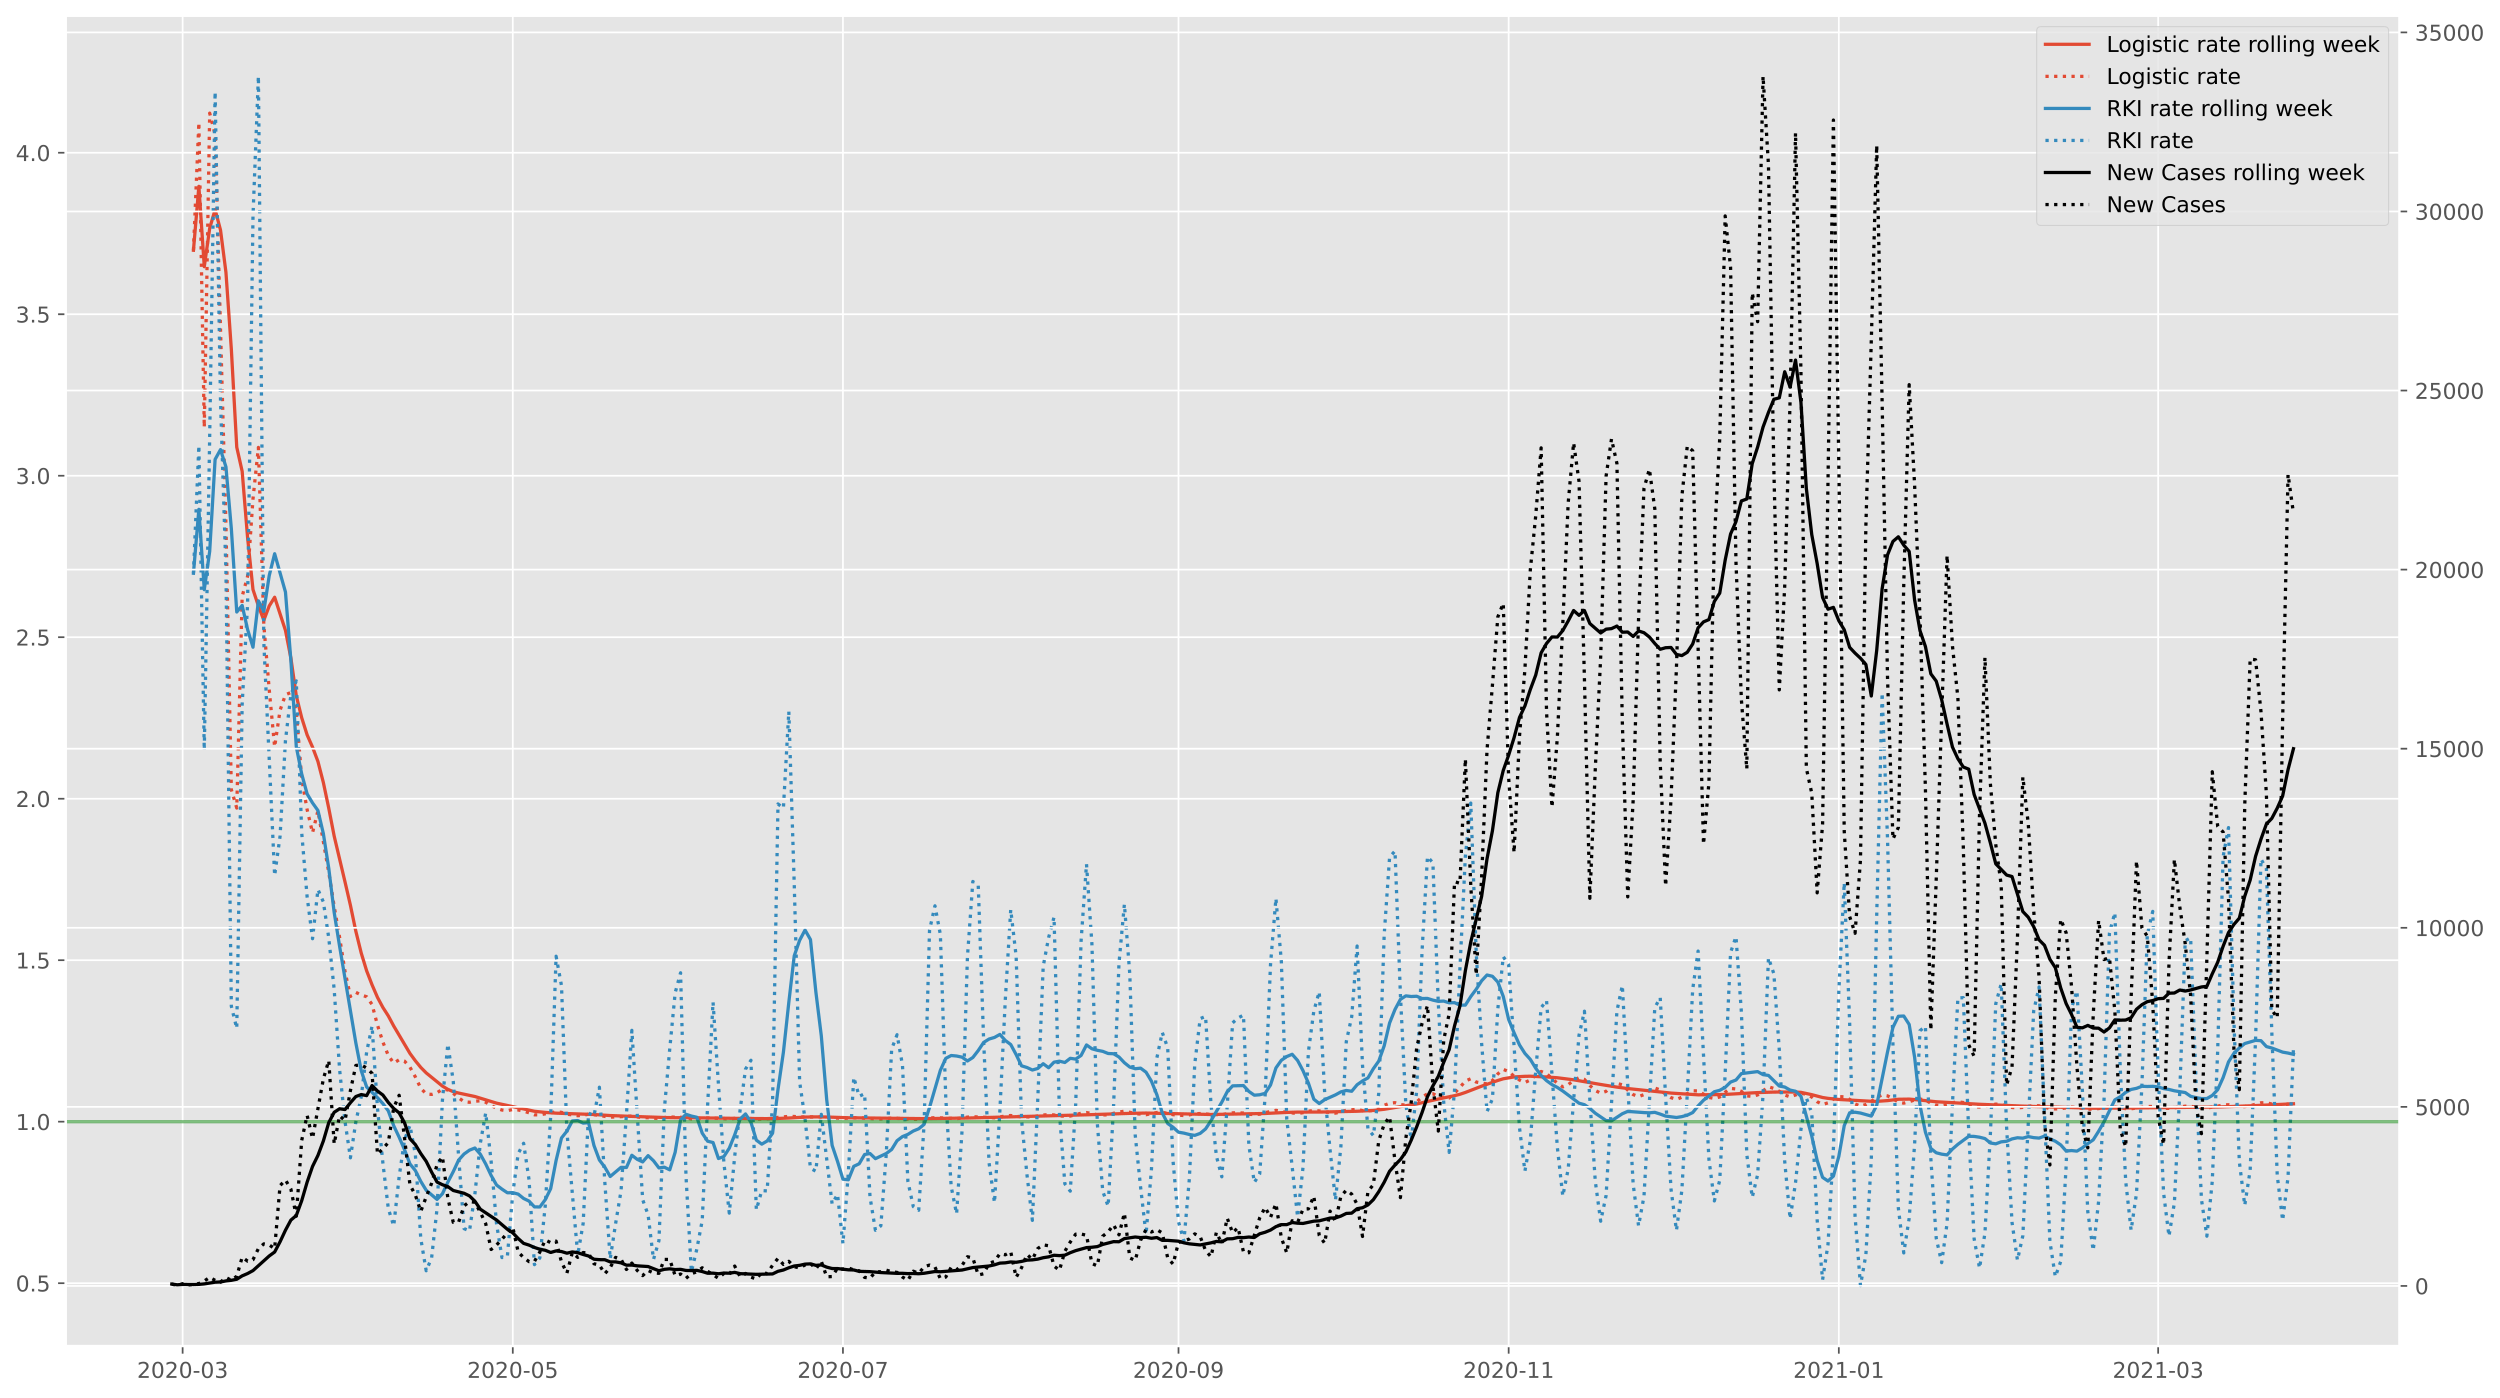 <?xml version="1.0" encoding="utf-8" standalone="no"?>
<!DOCTYPE svg PUBLIC "-//W3C//DTD SVG 1.1//EN"
  "http://www.w3.org/Graphics/SVG/1.1/DTD/svg11.dtd">
<!-- Created with matplotlib (https://matplotlib.org/) -->
<svg height="640.398pt" version="1.1" viewBox="0 0 1145.086 640.398" width="1145.086pt" xmlns="http://www.w3.org/2000/svg" xmlns:xlink="http://www.w3.org/1999/xlink">
 <defs>
  <style type="text/css">*{stroke-linecap:butt;stroke-linejoin:round;}</style>
 </defs>
 <g id="figure_1">
  <g id="patch_1">
   <path d="M 0 640.398 
L 1145.086 640.398 
L 1145.086 0 
L 0 0 
z
" style="fill:#ffffff;"/>
  </g>
  <g id="axes_1">
   <g id="patch_2">
    <path d="M 30.103 616.52 
L 1099.073 616.52 
L 1099.073 7.2 
L 30.103 7.2 
z
" style="fill:#e5e5e5;"/>
   </g>
   <g id="matplotlib.axis_1">
    <g id="xtick_1">
     <g id="line2d_1">
      <path clip-path="url(#pd6b61eb174)" d="M 83.651 616.52 
L 83.651 7.2 
" style="fill:none;stroke:#ffffff;stroke-linecap:square;stroke-width:0.8;"/>
     </g>
     <g id="line2d_2">
      <defs>
       <path d="M 0 0 
L 0 3.5 
" id="m09c16a752c" style="stroke:#555555;stroke-width:0.8;"/>
      </defs>
      <g>
       <use style="fill:#555555;stroke:#555555;stroke-width:0.8;" x="83.651" xlink:href="#m09c16a752c" y="616.52"/>
      </g>
     </g>
     <g id="text_1">
      <!-- 2020-03 -->
      <g style="fill:#555555;" transform="translate(62.759 631.118)scale(0.1 -0.1)">
       <defs>
        <path d="M 19.188 8.297 
L 53.609 8.297 
L 53.609 0 
L 7.328 0 
L 7.328 8.297 
Q 12.938 14.109 22.625 23.891 
Q 32.328 33.688 34.812 36.531 
Q 39.547 41.844 41.422 45.531 
Q 43.312 49.219 43.312 52.781 
Q 43.312 58.594 39.234 62.25 
Q 35.156 65.922 28.609 65.922 
Q 23.969 65.922 18.812 64.312 
Q 13.672 62.703 7.812 59.422 
L 7.812 69.391 
Q 13.766 71.781 18.938 73 
Q 24.125 74.219 28.422 74.219 
Q 39.75 74.219 46.484 68.547 
Q 53.219 62.891 53.219 53.422 
Q 53.219 48.922 51.531 44.891 
Q 49.859 40.875 45.406 35.406 
Q 44.188 33.984 37.641 27.219 
Q 31.109 20.453 19.188 8.297 
z
" id="DejaVuSans-50"/>
        <path d="M 31.781 66.406 
Q 24.172 66.406 20.328 58.906 
Q 16.5 51.422 16.5 36.375 
Q 16.5 21.391 20.328 13.891 
Q 24.172 6.391 31.781 6.391 
Q 39.453 6.391 43.281 13.891 
Q 47.125 21.391 47.125 36.375 
Q 47.125 51.422 43.281 58.906 
Q 39.453 66.406 31.781 66.406 
z
M 31.781 74.219 
Q 44.047 74.219 50.516 64.516 
Q 56.984 54.828 56.984 36.375 
Q 56.984 17.969 50.516 8.266 
Q 44.047 -1.422 31.781 -1.422 
Q 19.531 -1.422 13.062 8.266 
Q 6.594 17.969 6.594 36.375 
Q 6.594 54.828 13.062 64.516 
Q 19.531 74.219 31.781 74.219 
z
" id="DejaVuSans-48"/>
        <path d="M 4.891 31.391 
L 31.203 31.391 
L 31.203 23.391 
L 4.891 23.391 
z
" id="DejaVuSans-45"/>
        <path d="M 40.578 39.312 
Q 47.656 37.797 51.625 33 
Q 55.609 28.219 55.609 21.188 
Q 55.609 10.406 48.188 4.484 
Q 40.766 -1.422 27.094 -1.422 
Q 22.516 -1.422 17.656 -0.516 
Q 12.797 0.391 7.625 2.203 
L 7.625 11.719 
Q 11.719 9.328 16.594 8.109 
Q 21.484 6.891 26.812 6.891 
Q 36.078 6.891 40.938 10.547 
Q 45.797 14.203 45.797 21.188 
Q 45.797 27.641 41.281 31.266 
Q 36.766 34.906 28.719 34.906 
L 20.219 34.906 
L 20.219 43.016 
L 29.109 43.016 
Q 36.375 43.016 40.234 45.922 
Q 44.094 48.828 44.094 54.297 
Q 44.094 59.906 40.109 62.906 
Q 36.141 65.922 28.719 65.922 
Q 24.656 65.922 20.016 65.031 
Q 15.375 64.156 9.812 62.312 
L 9.812 71.094 
Q 15.438 72.656 20.344 73.438 
Q 25.25 74.219 29.594 74.219 
Q 40.828 74.219 47.359 69.109 
Q 53.906 64.016 53.906 55.328 
Q 53.906 49.266 50.438 45.094 
Q 46.969 40.922 40.578 39.312 
z
" id="DejaVuSans-51"/>
       </defs>
       <use xlink:href="#DejaVuSans-50"/>
       <use x="63.623" xlink:href="#DejaVuSans-48"/>
       <use x="127.246" xlink:href="#DejaVuSans-50"/>
       <use x="190.869" xlink:href="#DejaVuSans-48"/>
       <use x="254.492" xlink:href="#DejaVuSans-45"/>
       <use x="290.576" xlink:href="#DejaVuSans-48"/>
       <use x="354.199" xlink:href="#DejaVuSans-51"/>
      </g>
     </g>
    </g>
    <g id="xtick_2">
     <g id="line2d_3">
      <path clip-path="url(#pd6b61eb174)" d="M 234.873 616.52 
L 234.873 7.2 
" style="fill:none;stroke:#ffffff;stroke-linecap:square;stroke-width:0.8;"/>
     </g>
     <g id="line2d_4">
      <g>
       <use style="fill:#555555;stroke:#555555;stroke-width:0.8;" x="234.873" xlink:href="#m09c16a752c" y="616.52"/>
      </g>
     </g>
     <g id="text_2">
      <!-- 2020-05 -->
      <g style="fill:#555555;" transform="translate(213.982 631.118)scale(0.1 -0.1)">
       <defs>
        <path d="M 10.797 72.906 
L 49.516 72.906 
L 49.516 64.594 
L 19.828 64.594 
L 19.828 46.734 
Q 21.969 47.469 24.109 47.828 
Q 26.266 48.188 28.422 48.188 
Q 40.625 48.188 47.75 41.5 
Q 54.891 34.812 54.891 23.391 
Q 54.891 11.625 47.562 5.094 
Q 40.234 -1.422 26.906 -1.422 
Q 22.312 -1.422 17.547 -0.641 
Q 12.797 0.141 7.719 1.703 
L 7.719 11.625 
Q 12.109 9.234 16.797 8.062 
Q 21.484 6.891 26.703 6.891 
Q 35.156 6.891 40.078 11.328 
Q 45.016 15.766 45.016 23.391 
Q 45.016 31 40.078 35.438 
Q 35.156 39.891 26.703 39.891 
Q 22.75 39.891 18.812 39.016 
Q 14.891 38.141 10.797 36.281 
z
" id="DejaVuSans-53"/>
       </defs>
       <use xlink:href="#DejaVuSans-50"/>
       <use x="63.623" xlink:href="#DejaVuSans-48"/>
       <use x="127.246" xlink:href="#DejaVuSans-50"/>
       <use x="190.869" xlink:href="#DejaVuSans-48"/>
       <use x="254.492" xlink:href="#DejaVuSans-45"/>
       <use x="290.576" xlink:href="#DejaVuSans-48"/>
       <use x="354.199" xlink:href="#DejaVuSans-53"/>
      </g>
     </g>
    </g>
    <g id="xtick_3">
     <g id="line2d_5">
      <path clip-path="url(#pd6b61eb174)" d="M 386.096 616.52 
L 386.096 7.2 
" style="fill:none;stroke:#ffffff;stroke-linecap:square;stroke-width:0.8;"/>
     </g>
     <g id="line2d_6">
      <g>
       <use style="fill:#555555;stroke:#555555;stroke-width:0.8;" x="386.096" xlink:href="#m09c16a752c" y="616.52"/>
      </g>
     </g>
     <g id="text_3">
      <!-- 2020-07 -->
      <g style="fill:#555555;" transform="translate(365.205 631.118)scale(0.1 -0.1)">
       <defs>
        <path d="M 8.203 72.906 
L 55.078 72.906 
L 55.078 68.703 
L 28.609 0 
L 18.312 0 
L 43.219 64.594 
L 8.203 64.594 
z
" id="DejaVuSans-55"/>
       </defs>
       <use xlink:href="#DejaVuSans-50"/>
       <use x="63.623" xlink:href="#DejaVuSans-48"/>
       <use x="127.246" xlink:href="#DejaVuSans-50"/>
       <use x="190.869" xlink:href="#DejaVuSans-48"/>
       <use x="254.492" xlink:href="#DejaVuSans-45"/>
       <use x="290.576" xlink:href="#DejaVuSans-48"/>
       <use x="354.199" xlink:href="#DejaVuSans-55"/>
      </g>
     </g>
    </g>
    <g id="xtick_4">
     <g id="line2d_7">
      <path clip-path="url(#pd6b61eb174)" d="M 539.798 616.52 
L 539.798 7.2 
" style="fill:none;stroke:#ffffff;stroke-linecap:square;stroke-width:0.8;"/>
     </g>
     <g id="line2d_8">
      <g>
       <use style="fill:#555555;stroke:#555555;stroke-width:0.8;" x="539.798" xlink:href="#m09c16a752c" y="616.52"/>
      </g>
     </g>
     <g id="text_4">
      <!-- 2020-09 -->
      <g style="fill:#555555;" transform="translate(518.906 631.118)scale(0.1 -0.1)">
       <defs>
        <path d="M 10.984 1.516 
L 10.984 10.5 
Q 14.703 8.734 18.5 7.812 
Q 22.312 6.891 25.984 6.891 
Q 35.75 6.891 40.891 13.453 
Q 46.047 20.016 46.781 33.406 
Q 43.953 29.203 39.594 26.953 
Q 35.25 24.703 29.984 24.703 
Q 19.047 24.703 12.672 31.312 
Q 6.297 37.938 6.297 49.422 
Q 6.297 60.641 12.938 67.422 
Q 19.578 74.219 30.609 74.219 
Q 43.266 74.219 49.922 64.516 
Q 56.594 54.828 56.594 36.375 
Q 56.594 19.141 48.406 8.859 
Q 40.234 -1.422 26.422 -1.422 
Q 22.703 -1.422 18.891 -0.688 
Q 15.094 0.047 10.984 1.516 
z
M 30.609 32.422 
Q 37.25 32.422 41.125 36.953 
Q 45.016 41.5 45.016 49.422 
Q 45.016 57.281 41.125 61.844 
Q 37.25 66.406 30.609 66.406 
Q 23.969 66.406 20.094 61.844 
Q 16.219 57.281 16.219 49.422 
Q 16.219 41.5 20.094 36.953 
Q 23.969 32.422 30.609 32.422 
z
" id="DejaVuSans-57"/>
       </defs>
       <use xlink:href="#DejaVuSans-50"/>
       <use x="63.623" xlink:href="#DejaVuSans-48"/>
       <use x="127.246" xlink:href="#DejaVuSans-50"/>
       <use x="190.869" xlink:href="#DejaVuSans-48"/>
       <use x="254.492" xlink:href="#DejaVuSans-45"/>
       <use x="290.576" xlink:href="#DejaVuSans-48"/>
       <use x="354.199" xlink:href="#DejaVuSans-57"/>
      </g>
     </g>
    </g>
    <g id="xtick_5">
     <g id="line2d_9">
      <path clip-path="url(#pd6b61eb174)" d="M 691.02 616.52 
L 691.02 7.2 
" style="fill:none;stroke:#ffffff;stroke-linecap:square;stroke-width:0.8;"/>
     </g>
     <g id="line2d_10">
      <g>
       <use style="fill:#555555;stroke:#555555;stroke-width:0.8;" x="691.02" xlink:href="#m09c16a752c" y="616.52"/>
      </g>
     </g>
     <g id="text_5">
      <!-- 2020-11 -->
      <g style="fill:#555555;" transform="translate(670.129 631.118)scale(0.1 -0.1)">
       <defs>
        <path d="M 12.406 8.297 
L 28.516 8.297 
L 28.516 63.922 
L 10.984 60.406 
L 10.984 69.391 
L 28.422 72.906 
L 38.281 72.906 
L 38.281 8.297 
L 54.391 8.297 
L 54.391 0 
L 12.406 0 
z
" id="DejaVuSans-49"/>
       </defs>
       <use xlink:href="#DejaVuSans-50"/>
       <use x="63.623" xlink:href="#DejaVuSans-48"/>
       <use x="127.246" xlink:href="#DejaVuSans-50"/>
       <use x="190.869" xlink:href="#DejaVuSans-48"/>
       <use x="254.492" xlink:href="#DejaVuSans-45"/>
       <use x="290.576" xlink:href="#DejaVuSans-49"/>
       <use x="354.199" xlink:href="#DejaVuSans-49"/>
      </g>
     </g>
    </g>
    <g id="xtick_6">
     <g id="line2d_11">
      <path clip-path="url(#pd6b61eb174)" d="M 842.243 616.52 
L 842.243 7.2 
" style="fill:none;stroke:#ffffff;stroke-linecap:square;stroke-width:0.8;"/>
     </g>
     <g id="line2d_12">
      <g>
       <use style="fill:#555555;stroke:#555555;stroke-width:0.8;" x="842.243" xlink:href="#m09c16a752c" y="616.52"/>
      </g>
     </g>
     <g id="text_6">
      <!-- 2021-01 -->
      <g style="fill:#555555;" transform="translate(821.351 631.118)scale(0.1 -0.1)">
       <use xlink:href="#DejaVuSans-50"/>
       <use x="63.623" xlink:href="#DejaVuSans-48"/>
       <use x="127.246" xlink:href="#DejaVuSans-50"/>
       <use x="190.869" xlink:href="#DejaVuSans-49"/>
       <use x="254.492" xlink:href="#DejaVuSans-45"/>
       <use x="290.576" xlink:href="#DejaVuSans-48"/>
       <use x="354.199" xlink:href="#DejaVuSans-49"/>
      </g>
     </g>
    </g>
    <g id="xtick_7">
     <g id="line2d_13">
      <path clip-path="url(#pd6b61eb174)" d="M 988.507 616.52 
L 988.507 7.2 
" style="fill:none;stroke:#ffffff;stroke-linecap:square;stroke-width:0.8;"/>
     </g>
     <g id="line2d_14">
      <g>
       <use style="fill:#555555;stroke:#555555;stroke-width:0.8;" x="988.507" xlink:href="#m09c16a752c" y="616.52"/>
      </g>
     </g>
     <g id="text_7">
      <!-- 2021-03 -->
      <g style="fill:#555555;" transform="translate(967.616 631.118)scale(0.1 -0.1)">
       <use xlink:href="#DejaVuSans-50"/>
       <use x="63.623" xlink:href="#DejaVuSans-48"/>
       <use x="127.246" xlink:href="#DejaVuSans-50"/>
       <use x="190.869" xlink:href="#DejaVuSans-49"/>
       <use x="254.492" xlink:href="#DejaVuSans-45"/>
       <use x="290.576" xlink:href="#DejaVuSans-48"/>
       <use x="354.199" xlink:href="#DejaVuSans-51"/>
      </g>
     </g>
    </g>
   </g>
   <g id="matplotlib.axis_2">
    <g id="ytick_1">
     <g id="line2d_15">
      <path clip-path="url(#pd6b61eb174)" d="M 30.103 587.741 
L 1099.073 587.741 
" style="fill:none;stroke:#ffffff;stroke-linecap:square;stroke-width:0.8;"/>
     </g>
     <g id="line2d_16">
      <defs>
       <path d="M 0 0 
L -3.5 0 
" id="m2274bc801d" style="stroke:#555555;stroke-width:0.8;"/>
      </defs>
      <g>
       <use style="fill:#555555;stroke:#555555;stroke-width:0.8;" x="30.103" xlink:href="#m2274bc801d" y="587.741"/>
      </g>
     </g>
     <g id="text_8">
      <!-- 0.5 -->
      <g style="fill:#555555;" transform="translate(7.2 591.541)scale(0.1 -0.1)">
       <defs>
        <path d="M 10.688 12.406 
L 21 12.406 
L 21 0 
L 10.688 0 
z
" id="DejaVuSans-46"/>
       </defs>
       <use xlink:href="#DejaVuSans-48"/>
       <use x="63.623" xlink:href="#DejaVuSans-46"/>
       <use x="95.41" xlink:href="#DejaVuSans-53"/>
      </g>
     </g>
    </g>
    <g id="ytick_2">
     <g id="line2d_17">
      <path clip-path="url(#pd6b61eb174)" d="M 30.103 513.773 
L 1099.073 513.773 
" style="fill:none;stroke:#ffffff;stroke-linecap:square;stroke-width:0.8;"/>
     </g>
     <g id="line2d_18">
      <g>
       <use style="fill:#555555;stroke:#555555;stroke-width:0.8;" x="30.103" xlink:href="#m2274bc801d" y="513.773"/>
      </g>
     </g>
     <g id="text_9">
      <!-- 1.0 -->
      <g style="fill:#555555;" transform="translate(7.2 517.572)scale(0.1 -0.1)">
       <use xlink:href="#DejaVuSans-49"/>
       <use x="63.623" xlink:href="#DejaVuSans-46"/>
       <use x="95.41" xlink:href="#DejaVuSans-48"/>
      </g>
     </g>
    </g>
    <g id="ytick_3">
     <g id="line2d_19">
      <path clip-path="url(#pd6b61eb174)" d="M 30.103 439.805 
L 1099.073 439.805 
" style="fill:none;stroke:#ffffff;stroke-linecap:square;stroke-width:0.8;"/>
     </g>
     <g id="line2d_20">
      <g>
       <use style="fill:#555555;stroke:#555555;stroke-width:0.8;" x="30.103" xlink:href="#m2274bc801d" y="439.805"/>
      </g>
     </g>
     <g id="text_10">
      <!-- 1.5 -->
      <g style="fill:#555555;" transform="translate(7.2 443.604)scale(0.1 -0.1)">
       <use xlink:href="#DejaVuSans-49"/>
       <use x="63.623" xlink:href="#DejaVuSans-46"/>
       <use x="95.41" xlink:href="#DejaVuSans-53"/>
      </g>
     </g>
    </g>
    <g id="ytick_4">
     <g id="line2d_21">
      <path clip-path="url(#pd6b61eb174)" d="M 30.103 365.837 
L 1099.073 365.837 
" style="fill:none;stroke:#ffffff;stroke-linecap:square;stroke-width:0.8;"/>
     </g>
     <g id="line2d_22">
      <g>
       <use style="fill:#555555;stroke:#555555;stroke-width:0.8;" x="30.103" xlink:href="#m2274bc801d" y="365.837"/>
      </g>
     </g>
     <g id="text_11">
      <!-- 2.0 -->
      <g style="fill:#555555;" transform="translate(7.2 369.636)scale(0.1 -0.1)">
       <use xlink:href="#DejaVuSans-50"/>
       <use x="63.623" xlink:href="#DejaVuSans-46"/>
       <use x="95.41" xlink:href="#DejaVuSans-48"/>
      </g>
     </g>
    </g>
    <g id="ytick_5">
     <g id="line2d_23">
      <path clip-path="url(#pd6b61eb174)" d="M 30.103 291.869 
L 1099.073 291.869 
" style="fill:none;stroke:#ffffff;stroke-linecap:square;stroke-width:0.8;"/>
     </g>
     <g id="line2d_24">
      <g>
       <use style="fill:#555555;stroke:#555555;stroke-width:0.8;" x="30.103" xlink:href="#m2274bc801d" y="291.869"/>
      </g>
     </g>
     <g id="text_12">
      <!-- 2.5 -->
      <g style="fill:#555555;" transform="translate(7.2 295.668)scale(0.1 -0.1)">
       <use xlink:href="#DejaVuSans-50"/>
       <use x="63.623" xlink:href="#DejaVuSans-46"/>
       <use x="95.41" xlink:href="#DejaVuSans-53"/>
      </g>
     </g>
    </g>
    <g id="ytick_6">
     <g id="line2d_25">
      <path clip-path="url(#pd6b61eb174)" d="M 30.103 217.9 
L 1099.073 217.9 
" style="fill:none;stroke:#ffffff;stroke-linecap:square;stroke-width:0.8;"/>
     </g>
     <g id="line2d_26">
      <g>
       <use style="fill:#555555;stroke:#555555;stroke-width:0.8;" x="30.103" xlink:href="#m2274bc801d" y="217.9"/>
      </g>
     </g>
     <g id="text_13">
      <!-- 3.0 -->
      <g style="fill:#555555;" transform="translate(7.2 221.7)scale(0.1 -0.1)">
       <use xlink:href="#DejaVuSans-51"/>
       <use x="63.623" xlink:href="#DejaVuSans-46"/>
       <use x="95.41" xlink:href="#DejaVuSans-48"/>
      </g>
     </g>
    </g>
    <g id="ytick_7">
     <g id="line2d_27">
      <path clip-path="url(#pd6b61eb174)" d="M 30.103 143.932 
L 1099.073 143.932 
" style="fill:none;stroke:#ffffff;stroke-linecap:square;stroke-width:0.8;"/>
     </g>
     <g id="line2d_28">
      <g>
       <use style="fill:#555555;stroke:#555555;stroke-width:0.8;" x="30.103" xlink:href="#m2274bc801d" y="143.932"/>
      </g>
     </g>
     <g id="text_14">
      <!-- 3.5 -->
      <g style="fill:#555555;" transform="translate(7.2 147.732)scale(0.1 -0.1)">
       <use xlink:href="#DejaVuSans-51"/>
       <use x="63.623" xlink:href="#DejaVuSans-46"/>
       <use x="95.41" xlink:href="#DejaVuSans-53"/>
      </g>
     </g>
    </g>
    <g id="ytick_8">
     <g id="line2d_29">
      <path clip-path="url(#pd6b61eb174)" d="M 30.103 69.964 
L 1099.073 69.964 
" style="fill:none;stroke:#ffffff;stroke-linecap:square;stroke-width:0.8;"/>
     </g>
     <g id="line2d_30">
      <g>
       <use style="fill:#555555;stroke:#555555;stroke-width:0.8;" x="30.103" xlink:href="#m2274bc801d" y="69.964"/>
      </g>
     </g>
     <g id="text_15">
      <!-- 4.0 -->
      <g style="fill:#555555;" transform="translate(7.2 73.763)scale(0.1 -0.1)">
       <defs>
        <path d="M 37.797 64.312 
L 12.891 25.391 
L 37.797 25.391 
z
M 35.203 72.906 
L 47.609 72.906 
L 47.609 25.391 
L 58.016 25.391 
L 58.016 17.188 
L 47.609 17.188 
L 47.609 0 
L 37.797 0 
L 37.797 17.188 
L 4.891 17.188 
L 4.891 26.703 
z
" id="DejaVuSans-52"/>
       </defs>
       <use xlink:href="#DejaVuSans-52"/>
       <use x="63.623" xlink:href="#DejaVuSans-46"/>
       <use x="95.41" xlink:href="#DejaVuSans-48"/>
      </g>
     </g>
    </g>
   </g>
   <g id="line2d_31">
    <path clip-path="url(#pd6b61eb174)" d="M 88.609 114.623 
L 91.088 85.358 
L 93.567 122.161 
L 96.046 104.577 
L 98.525 95.993 
L 101.004 105.393 
L 103.483 124.688 
L 105.962 159.98 
L 108.441 204.839 
L 110.92 215.896 
L 113.399 246.205 
L 115.879 270.04 
L 118.358 277.546 
L 120.837 284.089 
L 123.316 277.558 
L 125.795 273.557 
L 130.753 288.756 
L 133.232 301.426 
L 135.711 318.693 
L 138.19 328.756 
L 140.669 336.593 
L 143.148 342.213 
L 145.627 348.789 
L 148.106 358.421 
L 150.585 370.194 
L 153.064 382.964 
L 158.023 403.94 
L 160.502 414.648 
L 162.981 426.53 
L 165.46 436.546 
L 167.939 444.68 
L 170.418 451.092 
L 172.897 456.832 
L 175.376 461.453 
L 177.855 465.317 
L 180.334 469.947 
L 187.771 482.503 
L 190.25 485.891 
L 192.729 488.912 
L 195.208 491.425 
L 202.646 497.467 
L 205.125 498.956 
L 207.604 500.028 
L 210.083 500.658 
L 217.52 502.236 
L 227.436 505.279 
L 244.79 508.999 
L 249.748 509.522 
L 254.706 509.863 
L 272.059 510.475 
L 279.496 510.958 
L 289.413 511.342 
L 304.287 511.856 
L 309.245 511.937 
L 314.203 511.936 
L 341.473 512.303 
L 353.868 512.386 
L 361.305 512.091 
L 368.743 511.659 
L 373.701 511.566 
L 378.659 511.631 
L 388.575 511.969 
L 423.282 512.38 
L 443.114 512.095 
L 497.654 510.618 
L 517.486 509.962 
L 524.923 509.816 
L 534.839 510.019 
L 554.672 510.475 
L 579.462 510.01 
L 589.379 509.524 
L 594.337 509.383 
L 606.732 509.328 
L 621.606 508.991 
L 629.044 508.626 
L 634.002 508.092 
L 643.918 506.464 
L 648.876 505.657 
L 653.834 504.507 
L 658.792 503.391 
L 666.23 501.855 
L 668.709 501.211 
L 671.188 500.378 
L 678.625 497.513 
L 683.583 495.767 
L 686.062 494.885 
L 688.541 494.123 
L 693.499 493.275 
L 698.457 492.993 
L 700.936 492.948 
L 708.374 493.293 
L 713.332 493.65 
L 720.769 494.593 
L 733.164 496.725 
L 740.601 497.931 
L 745.559 498.586 
L 765.392 500.671 
L 777.787 501.464 
L 785.224 501.394 
L 790.182 501.289 
L 805.057 500.444 
L 812.494 500.206 
L 822.41 500.177 
L 824.889 500.331 
L 829.847 501.391 
L 834.805 502.692 
L 837.285 503.085 
L 842.243 503.59 
L 857.117 504.422 
L 859.596 504.464 
L 864.554 504.114 
L 869.512 503.503 
L 874.47 503.429 
L 879.429 503.87 
L 886.866 504.637 
L 906.698 505.793 
L 926.531 506.631 
L 958.758 507.611 
L 978.591 507.471 
L 1003.381 507.202 
L 1015.777 507.059 
L 1030.651 506.496 
L 1050.484 505.575 
L 1050.484 505.575 
" style="fill:none;stroke:#e24a33;stroke-linecap:square;stroke-width:1.5;"/>
   </g>
   <g id="line2d_32">
    <path clip-path="url(#pd6b61eb174)" d="M 88.609 114.623 
L 91.088 56.093 
L 93.567 195.766 
L 96.046 51.825 
L 98.525 61.656 
L 103.483 240.455 
L 105.962 361.665 
L 108.441 370.111 
L 110.92 273.161 
L 113.399 263.994 
L 115.879 228.497 
L 118.358 204.94 
L 120.837 286.253 
L 123.316 315.948 
L 125.795 342.104 
L 128.274 325.338 
L 130.753 318.214 
L 133.232 317.186 
L 135.711 325.809 
L 138.19 356.689 
L 140.669 370.808 
L 143.148 381.446 
L 145.627 371.37 
L 150.585 399.6 
L 153.064 415.195 
L 155.543 429.369 
L 158.023 444.958 
L 160.502 456.409 
L 162.981 454.54 
L 165.46 455.748 
L 167.939 456.539 
L 170.418 460.083 
L 172.897 469.55 
L 175.376 477.303 
L 177.855 483.458 
L 180.334 486.951 
L 182.813 485.411 
L 185.292 486.044 
L 187.771 488.801 
L 190.25 493.271 
L 192.729 498.448 
L 195.208 501.047 
L 197.687 501.279 
L 200.167 500.51 
L 202.646 498.911 
L 205.125 499.224 
L 207.604 500.774 
L 210.083 502.859 
L 212.562 504.614 
L 215.041 504.878 
L 217.52 504.394 
L 219.999 504.224 
L 222.478 504.872 
L 224.957 506.343 
L 227.436 507.628 
L 229.915 508.434 
L 232.394 508.738 
L 234.873 508.173 
L 237.352 508.399 
L 239.831 508.92 
L 242.311 509.705 
L 244.79 510.622 
L 247.269 510.635 
L 254.706 509.23 
L 257.185 509.505 
L 259.664 510.363 
L 262.143 510.628 
L 264.622 511.046 
L 267.101 510.821 
L 269.58 510.339 
L 274.538 510.825 
L 277.017 511.347 
L 279.496 511.7 
L 289.413 511.224 
L 294.371 511.931 
L 296.85 511.958 
L 299.329 512.193 
L 301.808 512.26 
L 304.287 511.885 
L 306.766 511.634 
L 311.724 511.72 
L 316.682 512.489 
L 321.64 512.26 
L 324.119 512.103 
L 326.599 512.138 
L 334.036 512.49 
L 336.515 512.286 
L 341.473 512.255 
L 343.952 512.313 
L 346.431 512.606 
L 353.868 512.25 
L 356.347 511.79 
L 361.305 511.346 
L 363.784 511.386 
L 366.263 511.603 
L 376.18 511.58 
L 381.138 512.131 
L 383.617 512.117 
L 386.096 512.29 
L 391.054 511.962 
L 393.533 512.023 
L 400.97 512.461 
L 403.449 512.481 
L 408.407 512.196 
L 413.366 512.321 
L 415.845 512.535 
L 420.803 512.545 
L 428.24 511.93 
L 438.156 512.362 
L 440.635 512.092 
L 443.114 511.676 
L 445.593 511.49 
L 455.51 511.986 
L 460.468 511.174 
L 462.947 510.948 
L 467.905 511.563 
L 470.384 511.562 
L 472.863 511.721 
L 475.342 511.152 
L 477.821 510.705 
L 480.3 510.544 
L 482.779 510.683 
L 485.258 511.12 
L 487.737 511.255 
L 490.216 511.193 
L 495.174 509.893 
L 497.654 509.599 
L 500.133 510.027 
L 502.612 510.644 
L 507.57 510.65 
L 510.049 509.936 
L 512.528 509.369 
L 515.007 508.966 
L 517.486 509.469 
L 519.965 510.144 
L 522.444 510.257 
L 524.923 510.574 
L 529.881 509.58 
L 532.36 509.471 
L 537.318 510.571 
L 542.277 510.956 
L 544.756 510.639 
L 547.235 510.127 
L 549.714 510.043 
L 552.193 510.22 
L 554.672 510.535 
L 557.151 510.521 
L 559.63 510.655 
L 562.109 510.125 
L 564.588 509.736 
L 567.067 509.678 
L 569.546 509.826 
L 572.025 510.411 
L 574.504 510.47 
L 576.983 510.329 
L 579.462 509.623 
L 584.421 508.583 
L 586.9 508.927 
L 589.379 509.671 
L 591.858 509.747 
L 594.337 510.064 
L 596.816 509.639 
L 599.295 508.977 
L 601.774 508.629 
L 604.253 508.85 
L 606.732 509.389 
L 609.211 509.449 
L 611.69 509.852 
L 614.169 509.293 
L 616.648 508.534 
L 621.606 508.098 
L 624.086 508.711 
L 626.565 508.764 
L 629.044 508.665 
L 631.523 507.809 
L 634.002 506.278 
L 636.481 505.31 
L 638.96 505.058 
L 641.439 505.922 
L 643.918 506.205 
L 646.397 506.107 
L 648.876 504.72 
L 651.355 502.547 
L 653.834 500.993 
L 656.313 500.966 
L 658.792 502.202 
L 663.75 502.931 
L 666.23 500.726 
L 668.709 498.043 
L 671.188 495.164 
L 673.667 494.1 
L 676.146 495.614 
L 681.104 496.492 
L 683.583 494.946 
L 686.062 491.868 
L 688.541 489.828 
L 691.02 490.793 
L 693.499 492.984 
L 695.978 494.686 
L 698.457 495.846 
L 700.936 494.63 
L 703.415 492.415 
L 705.894 490.782 
L 708.374 491.709 
L 710.853 494.034 
L 713.332 496.135 
L 715.811 497.836 
L 718.29 496.825 
L 720.769 494.827 
L 723.248 493.626 
L 725.727 494.409 
L 728.206 497.194 
L 730.685 499.454 
L 733.164 500.74 
L 735.643 499.873 
L 738.122 497.601 
L 740.601 496.247 
L 743.08 496.877 
L 745.559 499.311 
L 748.038 501.346 
L 750.518 502.301 
L 752.997 501.361 
L 755.476 499.517 
L 757.955 498.36 
L 760.434 499.221 
L 762.913 501.176 
L 765.392 502.763 
L 767.871 503.567 
L 770.35 502.571 
L 772.829 500.876 
L 775.308 499.604 
L 777.787 499.693 
L 782.745 502.661 
L 785.224 503.127 
L 787.703 502.452 
L 790.182 500.262 
L 792.662 498.533 
L 795.141 498.79 
L 797.62 499.883 
L 800.099 501.95 
L 802.578 502.183 
L 805.057 501.504 
L 810.015 497.779 
L 812.494 498.543 
L 814.973 499.852 
L 817.452 501.567 
L 819.931 502.392 
L 824.889 500.675 
L 827.368 501.276 
L 829.847 502.468 
L 832.326 504.633 
L 834.805 505.889 
L 837.285 505.147 
L 839.764 503.401 
L 842.243 502.312 
L 844.722 502.37 
L 847.201 503.547 
L 849.68 505.657 
L 852.159 506.655 
L 854.638 505.907 
L 857.117 504.506 
L 859.596 502.603 
L 862.075 501.523 
L 864.554 501.95 
L 867.033 503.194 
L 869.512 504.836 
L 871.991 505.277 
L 874.47 504.622 
L 876.949 503.834 
L 879.429 503.379 
L 881.908 503.864 
L 884.387 505.31 
L 886.866 506.175 
L 889.345 506.384 
L 891.824 505.883 
L 894.303 505.066 
L 896.782 504.688 
L 899.261 504.978 
L 901.74 506.006 
L 904.219 506.852 
L 906.698 507.081 
L 909.177 506.687 
L 914.135 505.722 
L 916.614 505.866 
L 919.093 506.72 
L 921.573 507.275 
L 924.052 507.451 
L 926.531 507.228 
L 929.01 506.71 
L 931.489 506.4 
L 933.968 506.471 
L 938.926 507.784 
L 941.405 507.938 
L 943.884 507.817 
L 948.842 507.104 
L 951.321 507.231 
L 956.279 508.01 
L 958.758 508.053 
L 963.717 507.452 
L 966.196 507.092 
L 968.675 507.078 
L 973.633 507.792 
L 976.112 507.857 
L 981.07 507.198 
L 983.549 506.809 
L 986.028 506.809 
L 990.986 507.645 
L 993.465 507.681 
L 995.944 507.412 
L 1000.902 506.667 
L 1003.381 506.718 
L 1008.34 507.535 
L 1010.819 507.549 
L 1015.777 506.649 
L 1018.256 506.117 
L 1020.735 506.007 
L 1025.693 506.922 
L 1028.172 506.862 
L 1030.651 506.438 
L 1035.609 505.118 
L 1038.088 505.093 
L 1043.046 506.265 
L 1045.525 506.263 
L 1048.005 505.719 
L 1050.484 504.892 
L 1050.484 504.892 
" style="fill:none;stroke:#e24a33;stroke-dasharray:1.5,2.475;stroke-dashoffset:0;stroke-width:1.5;"/>
   </g>
   <g id="line2d_33">
    <path clip-path="url(#pd6b61eb174)" d="M 88.609 262.561 
L 91.088 233.296 
L 93.567 270.099 
L 96.046 252.516 
L 98.525 210.419 
L 101.004 205.938 
L 103.483 213.84 
L 105.962 242.173 
L 108.441 280.318 
L 110.92 277.305 
L 113.399 288.303 
L 115.879 296.443 
L 118.358 275.21 
L 120.837 279.936 
L 123.316 263.631 
L 125.795 253.633 
L 130.753 271.173 
L 133.232 302.487 
L 135.711 342.056 
L 138.19 354.496 
L 140.669 363.635 
L 143.148 367.762 
L 145.627 371.24 
L 148.106 381.816 
L 150.585 397.732 
L 153.064 417.916 
L 155.543 433.409 
L 162.981 477.667 
L 165.46 490.414 
L 167.939 497.869 
L 172.897 502.781 
L 175.376 505.498 
L 177.855 508.818 
L 180.334 515.622 
L 182.813 520.866 
L 185.292 526.618 
L 187.771 533.119 
L 190.25 536.166 
L 192.729 541.105 
L 195.208 545.177 
L 200.167 549.371 
L 202.646 546.782 
L 205.125 541.459 
L 207.604 536.662 
L 210.083 531.335 
L 212.562 528.579 
L 215.041 526.807 
L 217.52 525.83 
L 219.999 528.65 
L 222.478 533.154 
L 224.957 538.404 
L 227.436 542.773 
L 229.915 544.666 
L 232.394 546.333 
L 234.873 546.282 
L 237.352 546.951 
L 239.831 548.943 
L 242.311 550.14 
L 244.79 552.805 
L 247.269 552.824 
L 249.748 549.495 
L 252.227 544.457 
L 254.706 531.544 
L 257.185 521.232 
L 259.664 518.089 
L 262.143 513.433 
L 264.622 513.246 
L 267.101 514.421 
L 269.58 514.217 
L 272.059 524.674 
L 274.538 531.317 
L 277.017 534.603 
L 279.496 538.88 
L 284.455 534.68 
L 286.934 534.754 
L 289.413 529.146 
L 291.892 531.033 
L 294.371 532.199 
L 296.85 529.317 
L 299.329 531.668 
L 301.808 534.937 
L 304.287 534.613 
L 306.766 535.82 
L 309.245 527.757 
L 311.724 512.91 
L 314.203 510.377 
L 316.682 511.189 
L 319.161 511.742 
L 321.64 519.023 
L 324.119 522.716 
L 326.599 523.316 
L 329.078 530.636 
L 331.557 529.747 
L 334.036 525.903 
L 336.515 519.821 
L 338.994 512.585 
L 341.473 510.222 
L 343.952 514.033 
L 346.431 522.222 
L 348.91 524.06 
L 351.389 522.609 
L 353.868 519.044 
L 356.347 499.023 
L 358.826 481.945 
L 361.305 459.12 
L 363.784 437.805 
L 366.263 430.696 
L 368.743 426 
L 371.222 430.359 
L 373.701 454.39 
L 376.18 474.426 
L 378.659 503.681 
L 381.138 524.616 
L 383.617 531.967 
L 386.096 540.112 
L 388.575 540.369 
L 391.054 534.226 
L 393.533 533.044 
L 396.012 528.807 
L 398.491 528.349 
L 400.97 530.701 
L 405.928 528.349 
L 408.407 526.502 
L 410.887 522.474 
L 413.366 520.599 
L 415.845 519.584 
L 418.324 518.037 
L 420.803 517.021 
L 423.282 514.996 
L 425.761 507.209 
L 430.719 490.229 
L 433.198 484.764 
L 435.677 483.457 
L 438.156 483.694 
L 440.635 484.211 
L 443.114 485.971 
L 445.593 484.379 
L 448.072 481.179 
L 450.551 477.466 
L 453.03 475.913 
L 455.51 475.182 
L 457.989 473.803 
L 460.468 476.582 
L 462.947 478.422 
L 465.426 483.043 
L 467.905 488.185 
L 470.384 488.952 
L 472.863 490.106 
L 475.342 489.393 
L 477.821 487.226 
L 480.3 489.059 
L 482.779 486.503 
L 485.258 486.054 
L 487.737 486.656 
L 490.216 484.745 
L 492.695 485.105 
L 495.174 483.432 
L 497.654 478.618 
L 500.133 480.374 
L 502.612 481.066 
L 505.091 481.552 
L 507.57 482.54 
L 510.049 482.652 
L 512.528 484.136 
L 515.007 486.765 
L 517.486 488.75 
L 519.965 489.506 
L 522.444 489.26 
L 524.923 491.105 
L 527.402 495.226 
L 529.881 501.406 
L 532.36 509.794 
L 534.839 514.598 
L 537.318 516.335 
L 539.798 518.586 
L 542.277 519.011 
L 544.756 519.639 
L 547.235 520.04 
L 549.714 519.136 
L 552.193 517.086 
L 554.672 513.329 
L 559.63 504.833 
L 562.109 500.053 
L 564.588 497.355 
L 569.546 497.227 
L 572.025 499.911 
L 574.504 501.633 
L 576.983 501.443 
L 579.462 500.791 
L 581.942 496.97 
L 584.421 489.147 
L 586.9 485.644 
L 589.379 483.937 
L 591.858 482.902 
L 594.337 485.722 
L 596.816 490.398 
L 599.295 496.102 
L 601.774 503.475 
L 604.253 505.449 
L 606.732 503.689 
L 611.69 501.49 
L 614.169 500.123 
L 616.648 499.467 
L 619.127 499.839 
L 621.606 496.846 
L 624.086 495.109 
L 626.565 493.731 
L 629.044 489.502 
L 631.523 486.003 
L 634.002 479.025 
L 636.481 468.581 
L 638.96 462.363 
L 641.439 457.735 
L 643.918 456.137 
L 646.397 456.435 
L 648.876 456.319 
L 651.355 457.351 
L 653.834 457.318 
L 656.313 458.092 
L 658.792 458.653 
L 661.271 458.526 
L 663.75 459.329 
L 666.23 459.248 
L 668.709 460.392 
L 671.188 460.366 
L 673.667 456.457 
L 676.146 453.127 
L 678.625 449.249 
L 681.104 446.583 
L 683.583 447.166 
L 686.062 449.824 
L 688.541 456.397 
L 691.02 466.978 
L 693.499 473.073 
L 695.978 478.601 
L 698.457 482.495 
L 700.936 485.227 
L 703.415 489.295 
L 705.894 492.632 
L 708.374 494.969 
L 710.853 496.788 
L 713.332 498.095 
L 715.811 499.726 
L 723.248 505.294 
L 725.727 505.993 
L 728.206 507.695 
L 730.685 509.885 
L 735.643 513.265 
L 738.122 513.392 
L 743.08 510.131 
L 745.559 509.056 
L 752.997 509.607 
L 755.476 509.718 
L 757.955 509.493 
L 760.434 510.291 
L 762.913 511.207 
L 767.871 511.848 
L 770.35 511.452 
L 772.829 510.789 
L 775.308 509.597 
L 777.787 506.553 
L 780.266 503.945 
L 785.224 500.051 
L 787.703 499.393 
L 790.182 498.046 
L 792.662 495.629 
L 795.141 494.684 
L 797.62 491.743 
L 805.057 490.828 
L 807.536 492.226 
L 810.015 492.573 
L 814.973 497.448 
L 817.452 497.892 
L 819.931 499.303 
L 822.41 499.829 
L 824.889 502.113 
L 829.847 520.377 
L 832.326 531.531 
L 834.805 539.282 
L 837.285 540.952 
L 839.764 538.699 
L 842.243 529.669 
L 844.722 515.591 
L 847.201 509.689 
L 849.68 509.435 
L 852.159 509.814 
L 857.117 511.203 
L 859.596 506.24 
L 864.554 481.811 
L 867.033 470.56 
L 869.512 465.49 
L 871.991 465.371 
L 874.47 469.235 
L 876.949 484.21 
L 879.429 506.316 
L 881.908 518.561 
L 884.387 526.028 
L 886.866 528.008 
L 889.345 528.643 
L 891.824 528.979 
L 894.303 526.288 
L 896.782 524.143 
L 901.74 520.482 
L 904.219 520.513 
L 906.698 520.879 
L 909.177 521.502 
L 911.656 523.531 
L 914.135 523.911 
L 916.614 523 
L 919.093 522.738 
L 921.573 521.66 
L 924.052 521.132 
L 926.531 521.318 
L 929.01 520.593 
L 931.489 521.073 
L 933.968 521.286 
L 936.447 520.388 
L 938.926 521.64 
L 941.405 522.724 
L 943.884 524.407 
L 946.363 527.195 
L 948.842 526.999 
L 951.321 527.253 
L 953.8 525.75 
L 956.279 523.807 
L 958.758 522.095 
L 961.237 518.16 
L 963.717 513.817 
L 968.675 503.79 
L 971.154 502.359 
L 973.633 500.344 
L 976.112 499.011 
L 978.591 498.496 
L 981.07 497.556 
L 983.549 497.653 
L 986.028 497.572 
L 988.507 497.847 
L 990.986 498.62 
L 993.465 499.014 
L 995.944 499.62 
L 1000.902 500.424 
L 1003.381 502.149 
L 1005.861 502.743 
L 1008.34 503.177 
L 1010.819 503.175 
L 1013.298 501.762 
L 1015.777 499.105 
L 1018.256 493.6 
L 1020.735 486.39 
L 1023.214 482.453 
L 1025.693 479.992 
L 1028.172 477.978 
L 1033.13 476.519 
L 1035.609 476.672 
L 1038.088 479.361 
L 1040.567 480.037 
L 1045.525 481.906 
L 1048.005 482.341 
L 1050.484 482.925 
L 1050.484 482.925 
" style="fill:none;stroke:#348abd;stroke-linecap:square;stroke-width:1.5;"/>
   </g>
   <g id="line2d_34">
    <path clip-path="url(#pd6b61eb174)" d="M 88.609 262.561 
L 91.088 204.031 
L 93.567 343.705 
L 96.046 199.766 
L 98.525 42.032 
L 101.004 183.531 
L 103.483 261.252 
L 105.962 460.895 
L 108.441 471.047 
L 110.92 322.612 
L 113.399 276.755 
L 115.879 99.011 
L 118.358 34.896 
L 120.837 294.339 
L 125.795 401.06 
L 128.274 383.068 
L 130.753 339.076 
L 133.232 318.211 
L 135.711 311.877 
L 138.19 381.42 
L 140.669 410.73 
L 143.148 429.954 
L 145.627 407.41 
L 148.106 413.109 
L 150.585 429.625 
L 153.064 453.166 
L 155.543 489.869 
L 158.023 513.705 
L 160.502 530.298 
L 162.981 513.9 
L 165.46 502.331 
L 167.939 481.811 
L 170.418 469.953 
L 172.897 507.468 
L 175.376 532.723 
L 177.855 553.539 
L 180.334 561.53 
L 182.813 539.039 
L 185.292 522.076 
L 187.771 515.46 
L 190.25 528.793 
L 192.729 567.297 
L 195.208 582.047 
L 197.687 576.203 
L 200.167 553.718 
L 202.646 503.956 
L 205.125 478.197 
L 207.604 495.212 
L 210.083 530.011 
L 212.562 562.754 
L 215.041 563.802 
L 217.52 546.875 
L 219.999 523.7 
L 222.478 509.723 
L 224.957 531.963 
L 227.436 560.594 
L 229.915 576.005 
L 232.394 575.47 
L 234.873 546.519 
L 237.352 528.383 
L 239.831 523.668 
L 242.311 540.344 
L 244.79 579.248 
L 247.269 576.135 
L 249.748 552.167 
L 252.227 511.256 
L 254.706 437.993 
L 257.185 451.482 
L 259.664 518.341 
L 264.622 574.827 
L 267.101 560.391 
L 269.58 509.824 
L 272.059 511.191 
L 274.538 497.986 
L 277.017 541.343 
L 279.496 576.595 
L 281.975 560.411 
L 284.455 545.408 
L 286.934 510.343 
L 289.413 471.937 
L 294.371 549.507 
L 296.85 556.419 
L 299.329 576.87 
L 301.808 568.29 
L 304.287 508.077 
L 306.766 480.384 
L 309.245 454.755 
L 311.724 445.574 
L 314.203 538.69 
L 316.682 582.549 
L 319.161 572.165 
L 321.64 559.043 
L 324.119 506.235 
L 326.599 458.959 
L 329.078 496.81 
L 331.557 532.468 
L 334.036 555.644 
L 336.515 529.587 
L 338.994 508.39 
L 341.473 489.699 
L 343.952 485.636 
L 346.431 554.129 
L 348.91 545.338 
L 351.389 545.481 
L 353.868 504.632 
L 356.347 368.243 
L 358.826 370.154 
L 361.305 325.861 
L 363.784 404.924 
L 366.263 495.575 
L 368.743 512.613 
L 371.222 535.139 
L 373.701 536.462 
L 376.18 510.405 
L 381.138 551.462 
L 383.617 547.037 
L 386.096 569.63 
L 388.575 536.938 
L 391.054 493.456 
L 393.533 502.133 
L 396.012 500.996 
L 398.491 548.255 
L 400.97 563.498 
L 403.449 561.448 
L 405.928 528.659 
L 408.407 480.527 
L 410.887 473.935 
L 413.366 487.869 
L 415.845 541.154 
L 418.324 552.67 
L 420.803 554.336 
L 423.282 514.481 
L 425.761 426.014 
L 428.24 414.902 
L 430.719 428.046 
L 433.198 502.901 
L 435.677 543.518 
L 438.156 555.998 
L 440.635 518.096 
L 443.114 438.338 
L 445.593 403.757 
L 448.072 405.646 
L 450.551 476.913 
L 453.03 532.641 
L 455.51 550.884 
L 457.989 508.443 
L 460.468 457.794 
L 462.947 416.634 
L 465.426 437.995 
L 467.905 512.906 
L 470.384 538.006 
L 472.863 558.965 
L 475.342 503.452 
L 477.821 442.621 
L 480.3 429.467 
L 482.779 420.103 
L 485.258 509.765 
L 487.737 542.219 
L 490.216 545.586 
L 492.695 505.973 
L 495.174 430.911 
L 497.654 395.77 
L 500.133 432.392 
L 502.612 514.609 
L 505.091 545.623 
L 507.57 552.501 
L 510.049 506.757 
L 512.528 441.303 
L 515.007 414.173 
L 517.486 446.286 
L 519.965 519.899 
L 522.444 543.905 
L 524.923 565.411 
L 527.402 535.603 
L 529.881 484.568 
L 532.36 472.887 
L 534.839 479.911 
L 537.318 532.061 
L 539.798 559.66 
L 542.277 568.384 
L 544.756 539.998 
L 547.235 487.381 
L 549.714 466.558 
L 552.193 465.557 
L 554.672 505.762 
L 557.151 529.561 
L 559.63 539.014 
L 562.109 506.535 
L 564.588 468.495 
L 567.067 466.253 
L 569.546 464.968 
L 572.025 524.55 
L 574.504 541.62 
L 576.983 537.679 
L 579.462 501.971 
L 581.942 441.747 
L 584.421 411.495 
L 586.9 440.447 
L 589.379 512.6 
L 591.858 534.374 
L 594.337 557.417 
L 596.816 534.708 
L 599.295 481.675 
L 601.774 463.102 
L 604.253 454.265 
L 606.732 500.28 
L 609.211 526.68 
L 611.69 549.722 
L 614.169 525.139 
L 616.648 477.084 
L 619.127 465.701 
L 621.606 433.319 
L 624.086 488.116 
L 626.565 517.038 
L 629.044 520.117 
L 631.523 500.645 
L 634.002 428.24 
L 636.481 392.593 
L 638.96 389.791 
L 641.439 455.722 
L 643.918 505.85 
L 646.397 522.205 
L 648.876 499.833 
L 651.355 435.465 
L 653.834 392.358 
L 656.313 395.212 
L 658.792 459.648 
L 661.271 504.958 
L 663.75 527.829 
L 666.23 499.265 
L 668.709 443.474 
L 671.188 392.178 
L 673.667 367.846 
L 676.146 436.34 
L 678.625 477.813 
L 681.104 509.167 
L 683.583 503.345 
L 686.062 462.076 
L 688.541 438.19 
L 691.02 441.917 
L 695.978 516.508 
L 698.457 536.424 
L 700.936 522.47 
L 703.415 490.552 
L 705.894 461.546 
L 708.374 458.279 
L 713.332 525.66 
L 715.811 547.843 
L 718.29 535.465 
L 720.769 503.931 
L 723.248 474.145 
L 725.727 463.172 
L 728.206 503.648 
L 730.685 540.99 
L 733.164 559.35 
L 735.643 547.616 
L 740.601 463.132 
L 743.08 451.354 
L 748.038 542.352 
L 750.518 561.487 
L 752.997 547.976 
L 757.955 461.56 
L 760.434 456.936 
L 762.913 502.535 
L 765.392 544.758 
L 767.871 563.571 
L 770.35 545.206 
L 772.829 500.958 
L 775.308 453.212 
L 777.787 435.63 
L 782.745 531.01 
L 785.224 550.06 
L 787.703 540.599 
L 790.182 491.531 
L 792.662 436.296 
L 795.141 429.012 
L 797.62 463.692 
L 800.099 528.816 
L 802.578 548.431 
L 805.057 538.017 
L 807.536 501.322 
L 810.015 438.725 
L 812.494 446.029 
L 814.973 480.798 
L 817.452 531.921 
L 819.931 558.312 
L 822.41 541.699 
L 824.889 517.306 
L 827.368 502.821 
L 829.847 509.785 
L 832.326 558.877 
L 834.805 586.175 
L 837.285 570.005 
L 839.764 525.925 
L 842.243 454.095 
L 844.722 404.274 
L 847.201 468.47 
L 849.68 557.102 
L 852.159 588.824 
L 854.638 574.709 
L 857.117 530.944 
L 859.596 419.356 
L 862.075 317.329 
L 864.554 384.412 
L 867.033 478.344 
L 869.512 553.334 
L 871.991 573.882 
L 874.47 557.987 
L 876.949 524.185 
L 879.429 472.068 
L 881.908 470.125 
L 884.387 530.615 
L 886.866 567.193 
L 889.345 578.327 
L 891.824 560.338 
L 894.303 505.35 
L 896.782 457.052 
L 899.261 456.98 
L 901.74 518.132 
L 904.219 567.416 
L 906.698 580.885 
L 909.177 564.7 
L 911.656 519.55 
L 914.135 459.718 
L 916.614 450.597 
L 919.093 516.298 
L 921.573 559.872 
L 924.052 577.19 
L 926.531 565.998 
L 931.489 463.08 
L 933.968 452.089 
L 938.926 568.633 
L 941.405 584.778 
L 943.884 577.778 
L 946.363 533.998 
L 948.842 461.707 
L 951.321 453.864 
L 953.8 499.495 
L 956.279 555.029 
L 958.758 572.793 
L 961.237 550.238 
L 963.717 503.597 
L 966.196 427.352 
L 968.675 418.024 
L 971.154 489.48 
L 973.633 540.923 
L 976.112 563.462 
L 978.591 546.633 
L 981.07 497.019 
L 983.549 428.031 
L 986.028 417.458 
L 988.507 491.405 
L 990.986 546.331 
L 993.465 566.218 
L 995.944 550.879 
L 998.423 499.734 
L 1000.902 430.941 
L 1003.381 429.535 
L 1005.861 495.56 
L 1008.34 549.37 
L 1010.819 566.207 
L 1013.298 540.99 
L 1015.777 481.13 
L 1018.256 392.41 
L 1020.735 379.061 
L 1023.214 468.004 
L 1025.693 532.143 
L 1028.172 552.111 
L 1030.651 536.06 
L 1033.13 475.846 
L 1035.609 393.478 
L 1038.088 397.886 
L 1040.567 472.738 
L 1043.046 538.313 
L 1045.525 559.021 
L 1048.005 539.105 
L 1050.484 479.934 
L 1050.484 479.934 
" style="fill:none;stroke:#348abd;stroke-dasharray:1.5,2.475;stroke-dashoffset:0;stroke-width:1.5;"/>
   </g>
   <g id="line2d_35">
    <path clip-path="url(#pd6b61eb174)" d="M 30.103 513.773 
L 1099.073 513.773 
" style="fill:none;stroke:#008000;stroke-linecap:square;stroke-opacity:0.5;stroke-width:1.5;"/>
   </g>
   <g id="patch_3">
    <path d="M 30.103 616.52 
L 30.103 7.2 
" style="fill:none;stroke:#ffffff;stroke-linecap:square;stroke-linejoin:miter;"/>
   </g>
   <g id="patch_4">
    <path d="M 1099.073 616.52 
L 1099.073 7.2 
" style="fill:none;stroke:#ffffff;stroke-linecap:square;stroke-linejoin:miter;"/>
   </g>
   <g id="patch_5">
    <path d="M 30.103 616.52 
L 1099.073 616.52 
" style="fill:none;stroke:#ffffff;stroke-linecap:square;stroke-linejoin:miter;"/>
   </g>
   <g id="patch_6">
    <path d="M 30.103 7.2 
L 1099.073 7.2 
" style="fill:none;stroke:#ffffff;stroke-linecap:square;stroke-linejoin:miter;"/>
   </g>
  </g>
  <g id="axes_2">
   <g id="matplotlib.axis_3">
    <g id="ytick_9">
     <g id="line2d_36">
      <path clip-path="url(#pd6b61eb174)" d="M 30.103 589.004 
L 1099.073 589.004 
" style="fill:none;stroke:#ffffff;stroke-linecap:square;stroke-width:0.8;"/>
     </g>
     <g id="line2d_37">
      <defs>
       <path d="M 0 0 
L 3.5 0 
" id="m14935e4562" style="stroke:#555555;stroke-width:0.8;"/>
      </defs>
      <g>
       <use style="fill:#555555;stroke:#555555;stroke-width:0.8;" x="1099.073" xlink:href="#m14935e4562" y="589.004"/>
      </g>
     </g>
     <g id="text_16">
      <!-- 0 -->
      <g style="fill:#555555;" transform="translate(1106.073 592.803)scale(0.1 -0.1)">
       <use xlink:href="#DejaVuSans-48"/>
      </g>
     </g>
    </g>
    <g id="ytick_10">
     <g id="line2d_38">
      <path clip-path="url(#pd6b61eb174)" d="M 30.103 506.98 
L 1099.073 506.98 
" style="fill:none;stroke:#ffffff;stroke-linecap:square;stroke-width:0.8;"/>
     </g>
     <g id="line2d_39">
      <g>
       <use style="fill:#555555;stroke:#555555;stroke-width:0.8;" x="1099.073" xlink:href="#m14935e4562" y="506.98"/>
      </g>
     </g>
     <g id="text_17">
      <!-- 5000 -->
      <g style="fill:#555555;" transform="translate(1106.073 510.779)scale(0.1 -0.1)">
       <use xlink:href="#DejaVuSans-53"/>
       <use x="63.623" xlink:href="#DejaVuSans-48"/>
       <use x="127.246" xlink:href="#DejaVuSans-48"/>
       <use x="190.869" xlink:href="#DejaVuSans-48"/>
      </g>
     </g>
    </g>
    <g id="ytick_11">
     <g id="line2d_40">
      <path clip-path="url(#pd6b61eb174)" d="M 30.103 424.955 
L 1099.073 424.955 
" style="fill:none;stroke:#ffffff;stroke-linecap:square;stroke-width:0.8;"/>
     </g>
     <g id="line2d_41">
      <g>
       <use style="fill:#555555;stroke:#555555;stroke-width:0.8;" x="1099.073" xlink:href="#m14935e4562" y="424.955"/>
      </g>
     </g>
     <g id="text_18">
      <!-- 10000 -->
      <g style="fill:#555555;" transform="translate(1106.073 428.754)scale(0.1 -0.1)">
       <use xlink:href="#DejaVuSans-49"/>
       <use x="63.623" xlink:href="#DejaVuSans-48"/>
       <use x="127.246" xlink:href="#DejaVuSans-48"/>
       <use x="190.869" xlink:href="#DejaVuSans-48"/>
       <use x="254.492" xlink:href="#DejaVuSans-48"/>
      </g>
     </g>
    </g>
    <g id="ytick_12">
     <g id="line2d_42">
      <path clip-path="url(#pd6b61eb174)" d="M 30.103 342.931 
L 1099.073 342.931 
" style="fill:none;stroke:#ffffff;stroke-linecap:square;stroke-width:0.8;"/>
     </g>
     <g id="line2d_43">
      <g>
       <use style="fill:#555555;stroke:#555555;stroke-width:0.8;" x="1099.073" xlink:href="#m14935e4562" y="342.931"/>
      </g>
     </g>
     <g id="text_19">
      <!-- 15000 -->
      <g style="fill:#555555;" transform="translate(1106.073 346.73)scale(0.1 -0.1)">
       <use xlink:href="#DejaVuSans-49"/>
       <use x="63.623" xlink:href="#DejaVuSans-53"/>
       <use x="127.246" xlink:href="#DejaVuSans-48"/>
       <use x="190.869" xlink:href="#DejaVuSans-48"/>
       <use x="254.492" xlink:href="#DejaVuSans-48"/>
      </g>
     </g>
    </g>
    <g id="ytick_13">
     <g id="line2d_44">
      <path clip-path="url(#pd6b61eb174)" d="M 30.103 260.906 
L 1099.073 260.906 
" style="fill:none;stroke:#ffffff;stroke-linecap:square;stroke-width:0.8;"/>
     </g>
     <g id="line2d_45">
      <g>
       <use style="fill:#555555;stroke:#555555;stroke-width:0.8;" x="1099.073" xlink:href="#m14935e4562" y="260.906"/>
      </g>
     </g>
     <g id="text_20">
      <!-- 20000 -->
      <g style="fill:#555555;" transform="translate(1106.073 264.706)scale(0.1 -0.1)">
       <use xlink:href="#DejaVuSans-50"/>
       <use x="63.623" xlink:href="#DejaVuSans-48"/>
       <use x="127.246" xlink:href="#DejaVuSans-48"/>
       <use x="190.869" xlink:href="#DejaVuSans-48"/>
       <use x="254.492" xlink:href="#DejaVuSans-48"/>
      </g>
     </g>
    </g>
    <g id="ytick_14">
     <g id="line2d_46">
      <path clip-path="url(#pd6b61eb174)" d="M 30.103 178.882 
L 1099.073 178.882 
" style="fill:none;stroke:#ffffff;stroke-linecap:square;stroke-width:0.8;"/>
     </g>
     <g id="line2d_47">
      <g>
       <use style="fill:#555555;stroke:#555555;stroke-width:0.8;" x="1099.073" xlink:href="#m14935e4562" y="178.882"/>
      </g>
     </g>
     <g id="text_21">
      <!-- 25000 -->
      <g style="fill:#555555;" transform="translate(1106.073 182.681)scale(0.1 -0.1)">
       <use xlink:href="#DejaVuSans-50"/>
       <use x="63.623" xlink:href="#DejaVuSans-53"/>
       <use x="127.246" xlink:href="#DejaVuSans-48"/>
       <use x="190.869" xlink:href="#DejaVuSans-48"/>
       <use x="254.492" xlink:href="#DejaVuSans-48"/>
      </g>
     </g>
    </g>
    <g id="ytick_15">
     <g id="line2d_48">
      <path clip-path="url(#pd6b61eb174)" d="M 30.103 96.858 
L 1099.073 96.858 
" style="fill:none;stroke:#ffffff;stroke-linecap:square;stroke-width:0.8;"/>
     </g>
     <g id="line2d_49">
      <g>
       <use style="fill:#555555;stroke:#555555;stroke-width:0.8;" x="1099.073" xlink:href="#m14935e4562" y="96.858"/>
      </g>
     </g>
     <g id="text_22">
      <!-- 30000 -->
      <g style="fill:#555555;" transform="translate(1106.073 100.657)scale(0.1 -0.1)">
       <use xlink:href="#DejaVuSans-51"/>
       <use x="63.623" xlink:href="#DejaVuSans-48"/>
       <use x="127.246" xlink:href="#DejaVuSans-48"/>
       <use x="190.869" xlink:href="#DejaVuSans-48"/>
       <use x="254.492" xlink:href="#DejaVuSans-48"/>
      </g>
     </g>
    </g>
    <g id="ytick_16">
     <g id="line2d_50">
      <path clip-path="url(#pd6b61eb174)" d="M 30.103 14.833 
L 1099.073 14.833 
" style="fill:none;stroke:#ffffff;stroke-linecap:square;stroke-width:0.8;"/>
     </g>
     <g id="line2d_51">
      <g>
       <use style="fill:#555555;stroke:#555555;stroke-width:0.8;" x="1099.073" xlink:href="#m14935e4562" y="14.833"/>
      </g>
     </g>
     <g id="text_23">
      <!-- 35000 -->
      <g style="fill:#555555;" transform="translate(1106.073 18.632)scale(0.1 -0.1)">
       <use xlink:href="#DejaVuSans-51"/>
       <use x="63.623" xlink:href="#DejaVuSans-53"/>
       <use x="127.246" xlink:href="#DejaVuSans-48"/>
       <use x="190.869" xlink:href="#DejaVuSans-48"/>
       <use x="254.492" xlink:href="#DejaVuSans-48"/>
      </g>
     </g>
    </g>
   </g>
   <g id="line2d_52">
    <path clip-path="url(#pd6b61eb174)" d="M 78.693 588.135 
L 81.172 588.479 
L 83.651 588.31 
L 88.609 588.361 
L 91.088 588.288 
L 93.567 588.067 
L 98.525 587.291 
L 101.004 587.188 
L 103.483 586.698 
L 105.962 586.426 
L 108.441 585.946 
L 110.92 584.39 
L 113.399 583.326 
L 115.879 581.973 
L 123.316 575.271 
L 125.795 573.464 
L 128.274 568.779 
L 130.753 563.471 
L 133.232 558.85 
L 135.711 556.729 
L 138.19 549.96 
L 140.669 541.477 
L 143.148 534.268 
L 145.627 529.222 
L 148.106 522.609 
L 150.585 514.198 
L 153.064 509.471 
L 155.543 507.856 
L 158.023 508.205 
L 160.502 505.077 
L 162.981 502.26 
L 165.46 501.336 
L 167.939 501.833 
L 170.418 497.214 
L 172.897 499.731 
L 175.376 501.561 
L 177.855 504.96 
L 180.334 507.73 
L 182.813 509.724 
L 185.292 514.292 
L 187.771 521.592 
L 190.25 524.263 
L 192.729 528.369 
L 195.208 531.924 
L 197.687 536.865 
L 200.167 541.418 
L 202.646 542.646 
L 205.125 543.497 
L 207.604 545.283 
L 212.562 546.562 
L 215.041 547.767 
L 217.52 550.211 
L 219.999 553.853 
L 227.436 558.819 
L 232.394 563.054 
L 234.873 564.69 
L 237.352 567.291 
L 239.831 569.503 
L 242.311 570.298 
L 244.79 571.374 
L 247.269 572.21 
L 249.748 572.665 
L 252.227 573.673 
L 254.706 572.955 
L 257.185 573.251 
L 259.664 574.005 
L 262.143 573.424 
L 264.622 573.773 
L 267.101 574.596 
L 269.58 575.29 
L 272.059 576.768 
L 274.538 576.965 
L 277.017 577 
L 279.496 577.985 
L 281.975 577.987 
L 284.455 578.428 
L 286.934 579.489 
L 289.413 579.447 
L 291.892 579.803 
L 296.85 580.117 
L 301.808 582.055 
L 304.287 581.397 
L 306.766 581.163 
L 309.245 581.502 
L 311.724 581.399 
L 314.203 581.912 
L 316.682 581.959 
L 319.161 581.863 
L 321.64 582.412 
L 324.119 583.187 
L 326.599 583.152 
L 329.078 583.431 
L 331.557 583.11 
L 334.036 583.166 
L 336.515 582.789 
L 338.994 583.373 
L 346.431 583.689 
L 353.868 583.501 
L 356.347 582.302 
L 358.826 581.709 
L 361.305 580.677 
L 363.784 579.869 
L 366.263 579.576 
L 368.743 579.009 
L 371.222 578.892 
L 373.701 579.578 
L 376.18 579.377 
L 378.659 580.387 
L 381.138 581.031 
L 383.617 581.043 
L 388.575 581.624 
L 391.054 581.697 
L 393.533 582.318 
L 398.491 582.459 
L 403.449 582.873 
L 410.887 583.239 
L 413.366 583.218 
L 415.845 583.358 
L 418.324 583.307 
L 420.803 583.415 
L 423.282 583.199 
L 428.24 582.405 
L 430.719 582.512 
L 440.635 581.72 
L 445.593 580.586 
L 453.03 579.871 
L 455.51 579.332 
L 457.989 578.552 
L 460.468 578.423 
L 462.947 578.015 
L 465.426 578.167 
L 467.905 577.771 
L 470.384 577.195 
L 472.863 577.061 
L 475.342 576.726 
L 477.821 576.077 
L 480.3 575.686 
L 482.779 574.947 
L 485.258 575.119 
L 487.737 574.915 
L 490.216 573.778 
L 492.695 572.841 
L 497.654 571.446 
L 500.133 571.282 
L 502.612 570.989 
L 505.091 569.996 
L 510.049 568.716 
L 512.528 568.767 
L 515.007 567.317 
L 519.965 566.597 
L 522.444 566.86 
L 524.923 566.705 
L 527.402 567.174 
L 529.881 566.836 
L 532.36 568.137 
L 534.839 568.13 
L 539.798 568.507 
L 542.277 569.257 
L 544.756 569.717 
L 549.714 570.23 
L 554.672 569.276 
L 557.151 568.618 
L 559.63 568.805 
L 562.109 567.443 
L 564.588 567.371 
L 567.067 566.78 
L 569.546 566.874 
L 572.025 566.609 
L 574.504 566.825 
L 576.983 565.126 
L 579.462 564.418 
L 581.942 563.405 
L 584.421 561.842 
L 586.9 560.912 
L 589.379 560.924 
L 591.858 559.953 
L 594.337 560.263 
L 596.816 560.382 
L 601.774 559.335 
L 604.253 559.182 
L 609.211 557.922 
L 611.69 557.854 
L 614.169 557.01 
L 616.648 555.791 
L 619.127 555.66 
L 621.606 553.623 
L 624.086 553.178 
L 626.565 551.889 
L 629.044 549.475 
L 631.523 545.831 
L 634.002 541.512 
L 636.481 536.455 
L 638.96 533.633 
L 641.439 531.09 
L 643.918 527.615 
L 646.397 522.215 
L 648.876 516.169 
L 651.355 509.565 
L 653.834 502.279 
L 656.313 497.348 
L 658.792 492.993 
L 661.271 486.558 
L 663.75 480.786 
L 666.23 469.891 
L 668.709 460.732 
L 671.188 444.599 
L 673.667 431.501 
L 678.625 410.641 
L 681.104 393.371 
L 683.583 380.512 
L 686.062 363.078 
L 688.541 352.896 
L 691.02 345.863 
L 693.499 337.866 
L 695.978 328.626 
L 698.457 323.353 
L 700.936 315.816 
L 703.415 309.195 
L 705.894 299.024 
L 708.374 294.712 
L 710.853 291.745 
L 713.332 291.792 
L 715.811 288.809 
L 718.29 284.412 
L 720.769 279.641 
L 723.248 281.839 
L 725.727 279.66 
L 728.206 285.61 
L 733.164 289.92 
L 735.643 288.178 
L 738.122 287.93 
L 740.601 286.751 
L 743.08 289.577 
L 745.559 289.484 
L 748.038 291.511 
L 750.518 288.999 
L 752.997 289.798 
L 755.476 291.771 
L 757.955 294.745 
L 760.434 297.393 
L 762.913 296.678 
L 765.392 296.561 
L 767.871 299.756 
L 770.35 300.276 
L 772.829 298.769 
L 775.308 294.965 
L 777.787 287.569 
L 780.266 284.844 
L 782.745 283.789 
L 785.224 275.481 
L 787.703 271.654 
L 790.182 256.594 
L 792.662 244.595 
L 795.141 238.893 
L 797.62 229.449 
L 800.099 228.563 
L 802.578 212.362 
L 805.057 204.76 
L 807.536 195.615 
L 810.015 188.908 
L 812.494 182.882 
L 814.973 182.224 
L 817.452 170.281 
L 819.931 177.284 
L 822.41 164.928 
L 824.889 184.249 
L 827.368 223.726 
L 829.847 244.855 
L 832.326 258.136 
L 834.805 273.688 
L 837.285 279.034 
L 839.764 278.197 
L 842.243 284.312 
L 844.722 288.448 
L 847.201 296.51 
L 849.68 299.156 
L 852.159 301.487 
L 854.638 304.351 
L 857.117 318.79 
L 859.596 297.874 
L 862.075 269.742 
L 864.554 254.155 
L 867.033 247.991 
L 869.512 245.87 
L 871.991 249.707 
L 874.47 252.582 
L 876.949 274.801 
L 879.429 288.9 
L 881.908 296.128 
L 884.387 308.633 
L 886.866 311.991 
L 889.345 320.489 
L 891.824 331.658 
L 894.303 342.218 
L 896.782 347.517 
L 899.261 351.325 
L 901.74 352.291 
L 904.219 363.908 
L 909.177 377.081 
L 911.656 386.08 
L 914.135 395.68 
L 919.093 400.803 
L 921.573 401.501 
L 926.531 417.519 
L 929.01 420.13 
L 931.489 424.433 
L 933.968 430.47 
L 936.447 432.984 
L 938.926 439.394 
L 941.405 443.221 
L 943.884 452.534 
L 946.363 459.677 
L 948.842 464.671 
L 951.321 470.535 
L 953.8 470.791 
L 956.279 469.673 
L 958.758 470.882 
L 961.237 470.952 
L 963.717 472.703 
L 966.196 470.805 
L 968.675 467.144 
L 971.154 467.278 
L 973.633 467.214 
L 976.112 466.157 
L 978.591 462.262 
L 981.07 460.191 
L 983.549 458.789 
L 986.028 458.288 
L 988.507 457.437 
L 990.986 457.296 
L 993.465 454.925 
L 995.944 454.824 
L 998.423 453.458 
L 1000.902 453.938 
L 1003.381 453.439 
L 1008.34 452.061 
L 1010.819 451.763 
L 1013.298 446.036 
L 1015.777 440.753 
L 1018.256 433.448 
L 1020.735 427.151 
L 1023.214 423.418 
L 1025.693 420.54 
L 1028.172 410.488 
L 1030.651 403.111 
L 1033.13 392.218 
L 1035.609 384.346 
L 1038.088 377.449 
L 1040.567 374.859 
L 1043.046 370.161 
L 1045.525 364.588 
L 1048.005 352.511 
L 1050.484 342.924 
L 1050.484 342.924 
" style="fill:none;stroke:#000000;stroke-linecap:square;stroke-width:1.5;"/>
   </g>
   <g id="line2d_53">
    <path clip-path="url(#pd6b61eb174)" d="M 78.693 588.135 
L 81.172 588.824 
L 83.651 587.971 
L 86.13 588.545 
L 88.609 588.331 
L 91.088 587.921 
L 93.567 586.74 
L 96.046 585.083 
L 98.525 586.445 
L 101.004 587.249 
L 103.483 585.116 
L 105.962 586.429 
L 108.441 584.558 
L 110.92 575.847 
L 113.399 577.636 
L 115.879 576.979 
L 118.358 571.894 
L 120.837 569.745 
L 123.316 570.237 
L 125.795 571.91 
L 128.274 543.054 
L 130.753 540.478 
L 133.232 544.629 
L 135.711 557.047 
L 138.19 522.367 
L 140.669 510.851 
L 143.148 521.449 
L 148.106 494.184 
L 150.585 485.752 
L 153.064 523.959 
L 155.543 511.064 
L 158.023 513.296 
L 160.502 499.548 
L 162.981 488.016 
L 165.46 487.72 
L 167.939 489.23 
L 170.418 491.625 
L 172.897 528.683 
L 175.376 526.108 
L 177.855 523.335 
L 180.334 507.406 
L 182.813 501.681 
L 185.292 521.203 
L 187.771 542.726 
L 190.25 547.385 
L 192.729 554.849 
L 195.208 548.222 
L 197.687 541.988 
L 200.167 533.556 
L 202.646 529.799 
L 205.125 548.681 
L 207.604 559.885 
L 210.083 559.721 
L 212.562 552.306 
L 215.041 550.42 
L 217.52 550.666 
L 219.999 555.292 
L 222.478 560.509 
L 224.957 572.304 
L 227.436 570.237 
L 229.915 567.612 
L 232.394 564.758 
L 234.873 562.116 
L 237.352 573.501 
L 239.831 575.995 
L 242.311 577.865 
L 244.79 577.767 
L 247.269 573.469 
L 249.748 567.94 
L 252.227 569.171 
L 254.706 568.482 
L 257.185 578.062 
L 259.664 583.148 
L 262.143 573.698 
L 264.622 575.913 
L 267.101 573.698 
L 269.58 574.026 
L 272.059 578.833 
L 274.538 579.44 
L 277.017 583.394 
L 279.496 580.588 
L 281.975 575.929 
L 284.455 576.782 
L 286.934 581.458 
L 289.413 578.538 
L 291.892 581.934 
L 294.371 584.263 
L 296.85 581.917 
L 299.329 583.066 
L 301.808 583.213 
L 304.287 576.848 
L 306.766 576.897 
L 309.245 584.312 
L 311.724 583.541 
L 314.203 585.51 
L 316.682 583.394 
L 319.161 582.541 
L 321.64 580.687 
L 329.078 585.493 
L 331.557 583.262 
L 334.036 583.787 
L 336.515 579.899 
L 338.994 584.772 
L 341.473 583.295 
L 343.952 584.952 
L 346.431 585.854 
L 348.91 582.803 
L 351.389 583.344 
L 353.868 579.489 
L 356.347 576.372 
L 358.826 579.145 
L 361.305 577.734 
L 363.784 580.195 
L 366.263 580.752 
L 368.743 579.374 
L 371.222 578.669 
L 373.701 581.179 
L 376.18 577.734 
L 378.659 584.804 
L 381.138 584.706 
L 383.617 580.834 
L 386.096 581.359 
L 388.575 580.752 
L 391.054 581.688 
L 393.533 582.081 
L 396.012 585.083 
L 398.491 585.411 
L 400.97 582.606 
L 403.449 582.491 
L 405.928 581.753 
L 408.407 582.524 
L 410.887 582.803 
L 413.366 584.936 
L 415.845 586.396 
L 418.324 582.245 
L 420.803 583.246 
L 423.282 580.244 
L 425.761 579.44 
L 428.24 580.326 
L 430.719 585.69 
L 433.198 584.919 
L 435.677 580.441 
L 438.156 581.556 
L 440.635 579.67 
L 443.114 575.634 
L 445.593 576.192 
L 448.072 584.001 
L 450.551 583.426 
L 453.03 578.62 
L 455.51 577.783 
L 457.989 574.207 
L 460.468 574.732 
L 462.947 573.337 
L 465.426 585.067 
L 467.905 580.654 
L 470.384 574.584 
L 472.863 576.848 
L 475.342 571.861 
L 477.821 570.188 
L 480.3 570.598 
L 482.779 579.899 
L 485.258 581.852 
L 487.737 573.157 
L 490.216 568.892 
L 492.695 565.299 
L 495.174 565.233 
L 497.654 565.791 
L 500.133 578.751 
L 502.612 579.801 
L 505.091 566.201 
L 507.57 564.233 
L 510.049 561.001 
L 512.528 565.594 
L 515.007 555.637 
L 517.486 576.175 
L 519.965 577.34 
L 522.444 568.039 
L 524.923 563.15 
L 527.402 564.282 
L 529.881 563.232 
L 532.36 564.741 
L 534.839 576.126 
L 537.318 578.997 
L 539.798 569.023 
L 542.277 568.4 
L 544.756 567.497 
L 547.235 565.168 
L 549.714 566.398 
L 552.193 572.796 
L 554.672 575.651 
L 557.151 564.413 
L 559.63 569.712 
L 562.109 557.966 
L 564.588 564.659 
L 567.067 562.264 
L 569.546 573.452 
L 572.025 573.797 
L 576.983 557.818 
L 579.462 553.012 
L 581.942 557.572 
L 584.421 551.322 
L 586.9 566.94 
L 589.379 573.879 
L 591.858 559.131 
L 594.337 559.984 
L 596.816 553.848 
L 599.295 553.684 
L 601.774 547.877 
L 604.253 565.873 
L 606.732 569.449 
L 609.211 554.734 
L 611.69 559.508 
L 614.169 547.943 
L 616.648 545.154 
L 619.127 546.958 
L 621.606 551.617 
L 624.086 566.333 
L 626.565 545.712 
L 629.044 542.611 
L 631.523 522.433 
L 634.002 514.92 
L 636.481 511.557 
L 638.96 531.866 
L 641.439 548.533 
L 643.918 521.383 
L 646.397 504.814 
L 648.876 480.108 
L 651.355 468.691 
L 653.834 460.554 
L 656.313 497.35 
L 658.792 518.053 
L 661.271 476.335 
L 663.75 464.409 
L 666.23 403.842 
L 668.709 404.58 
L 671.188 347.623 
L 673.667 405.663 
L 676.146 446.528 
L 678.625 401.841 
L 681.104 343.521 
L 683.583 313.829 
L 686.062 282.544 
L 688.541 276.343 
L 691.02 356.432 
L 693.499 390.554 
L 695.978 337.156 
L 698.457 306.61 
L 700.936 261.07 
L 703.415 236.201 
L 705.894 205.146 
L 708.374 326.247 
L 710.853 369.786 
L 713.332 337.484 
L 715.811 285.727 
L 718.29 230.295 
L 720.769 202.8 
L 723.248 220.534 
L 725.727 310.991 
L 728.206 411.438 
L 730.685 352.462 
L 733.164 300.918 
L 735.643 218.106 
L 738.122 201.061 
L 740.601 212.282 
L 743.08 330.775 
L 745.559 410.781 
L 748.038 366.652 
L 750.518 283.332 
L 752.997 223.7 
L 755.476 214.874 
L 757.955 233.1 
L 760.434 349.312 
L 762.913 405.778 
L 765.392 365.832 
L 767.871 305.692 
L 770.35 227.342 
L 772.829 204.326 
L 775.308 206.475 
L 780.266 386.699 
L 782.745 358.45 
L 785.224 247.536 
L 787.703 200.553 
L 790.182 98.908 
L 792.662 122.482 
L 795.141 257.625 
L 797.62 320.587 
L 800.099 352.249 
L 802.578 134.13 
L 805.057 147.335 
L 807.536 34.896 
L 810.015 75.531 
L 812.494 215.449 
L 814.973 315.978 
L 817.452 268.65 
L 819.931 183.147 
L 822.41 60.849 
L 824.889 170.138 
L 827.368 351.872 
L 829.847 363.355 
L 832.326 408.944 
L 834.805 377.512 
L 837.285 220.567 
L 839.764 54.992 
L 842.243 212.939 
L 844.722 380.826 
L 847.201 419.788 
L 849.68 427.465 
L 852.159 393.835 
L 854.638 240.614 
L 857.117 156.063 
L 859.596 66.525 
L 862.075 183.902 
L 864.554 310.679 
L 867.033 384.32 
L 869.512 378.989 
L 871.991 267.468 
L 874.47 176.192 
L 876.949 222.06 
L 879.429 282.594 
L 881.908 361.272 
L 884.387 471.857 
L 886.866 402.497 
L 891.824 254.377 
L 894.303 295.98 
L 896.782 319.685 
L 899.261 387.929 
L 901.74 478.616 
L 904.219 483.816 
L 906.698 372.427 
L 909.177 301.115 
L 911.656 358.975 
L 914.135 386.88 
L 916.614 405.401 
L 919.093 497.006 
L 921.573 488.705 
L 924.052 429.795 
L 926.531 355.874 
L 929.01 377.25 
L 931.489 416.999 
L 933.968 447.66 
L 936.447 514.608 
L 938.926 533.572 
L 941.405 456.584 
L 943.884 421.067 
L 946.363 427.252 
L 948.842 451.958 
L 951.321 488.705 
L 953.8 516.396 
L 956.279 525.747 
L 958.758 465.049 
L 961.237 421.559 
L 963.717 439.506 
L 966.196 438.67 
L 968.675 463.08 
L 971.154 517.331 
L 973.633 525.304 
L 976.112 457.65 
L 978.591 394.295 
L 981.07 425.004 
L 983.549 428.86 
L 986.028 459.57 
L 988.507 511.376 
L 990.986 524.32 
L 993.465 441.048 
L 995.944 393.589 
L 998.423 415.44 
L 1000.902 432.223 
L 1003.381 456.075 
L 1005.861 506.799 
L 1008.34 519.251 
L 1010.819 438.965 
L 1013.298 353.496 
L 1015.777 378.464 
L 1018.256 381.089 
L 1020.735 411.995 
L 1023.214 480.666 
L 1025.693 499.105 
L 1028.172 368.604 
L 1030.651 301.853 
L 1033.13 302.214 
L 1035.609 325.985 
L 1038.088 363.716 
L 1040.567 462.539 
L 1043.046 466.214 
L 1045.525 329.594 
L 1048.005 217.319 
L 1050.484 235.102 
L 1050.484 235.102 
" style="fill:none;stroke:#000000;stroke-dasharray:1.5,2.475;stroke-dashoffset:0;stroke-width:1.5;"/>
   </g>
   <g id="patch_7">
    <path d="M 30.103 616.52 
L 30.103 7.2 
" style="fill:none;stroke:#ffffff;stroke-linecap:square;stroke-linejoin:miter;"/>
   </g>
   <g id="patch_8">
    <path d="M 1099.073 616.52 
L 1099.073 7.2 
" style="fill:none;stroke:#ffffff;stroke-linecap:square;stroke-linejoin:miter;"/>
   </g>
   <g id="patch_9">
    <path d="M 30.103 616.52 
L 1099.073 616.52 
" style="fill:none;stroke:#ffffff;stroke-linecap:square;stroke-linejoin:miter;"/>
   </g>
   <g id="patch_10">
    <path d="M 30.103 7.2 
L 1099.073 7.2 
" style="fill:none;stroke:#ffffff;stroke-linecap:square;stroke-linejoin:miter;"/>
   </g>
   <g id="legend_1">
    <g id="patch_11">
     <path d="M 934.878 103.269 
L 1092.073 103.269 
Q 1094.073 103.269 1094.073 101.269 
L 1094.073 14.2 
Q 1094.073 12.2 1092.073 12.2 
L 934.878 12.2 
Q 932.878 12.2 932.878 14.2 
L 932.878 101.269 
Q 932.878 103.269 934.878 103.269 
z
" style="fill:#e5e5e5;opacity:0.8;stroke:#cccccc;stroke-linejoin:miter;stroke-width:0.5;"/>
    </g>
    <g id="line2d_54">
     <path d="M 936.878 20.298 
L 956.878 20.298 
" style="fill:none;stroke:#e24a33;stroke-linecap:square;stroke-width:1.5;"/>
    </g>
    <g id="line2d_55"/>
    <g id="text_24">
     <!-- Logistic rate rolling week -->
     <g transform="translate(964.878 23.798)scale(0.1 -0.1)">
      <defs>
       <path d="M 9.812 72.906 
L 19.672 72.906 
L 19.672 8.297 
L 55.172 8.297 
L 55.172 0 
L 9.812 0 
z
" id="DejaVuSans-76"/>
       <path d="M 30.609 48.391 
Q 23.391 48.391 19.188 42.75 
Q 14.984 37.109 14.984 27.297 
Q 14.984 17.484 19.156 11.844 
Q 23.344 6.203 30.609 6.203 
Q 37.797 6.203 41.984 11.859 
Q 46.188 17.531 46.188 27.297 
Q 46.188 37.016 41.984 42.703 
Q 37.797 48.391 30.609 48.391 
z
M 30.609 56 
Q 42.328 56 49.016 48.375 
Q 55.719 40.766 55.719 27.297 
Q 55.719 13.875 49.016 6.219 
Q 42.328 -1.422 30.609 -1.422 
Q 18.844 -1.422 12.172 6.219 
Q 5.516 13.875 5.516 27.297 
Q 5.516 40.766 12.172 48.375 
Q 18.844 56 30.609 56 
z
" id="DejaVuSans-111"/>
       <path d="M 45.406 27.984 
Q 45.406 37.75 41.375 43.109 
Q 37.359 48.484 30.078 48.484 
Q 22.859 48.484 18.828 43.109 
Q 14.797 37.75 14.797 27.984 
Q 14.797 18.266 18.828 12.891 
Q 22.859 7.516 30.078 7.516 
Q 37.359 7.516 41.375 12.891 
Q 45.406 18.266 45.406 27.984 
z
M 54.391 6.781 
Q 54.391 -7.172 48.188 -13.984 
Q 42 -20.797 29.203 -20.797 
Q 24.469 -20.797 20.266 -20.094 
Q 16.062 -19.391 12.109 -17.922 
L 12.109 -9.188 
Q 16.062 -11.328 19.922 -12.344 
Q 23.781 -13.375 27.781 -13.375 
Q 36.625 -13.375 41.016 -8.766 
Q 45.406 -4.156 45.406 5.172 
L 45.406 9.625 
Q 42.625 4.781 38.281 2.391 
Q 33.938 0 27.875 0 
Q 17.828 0 11.672 7.656 
Q 5.516 15.328 5.516 27.984 
Q 5.516 40.672 11.672 48.328 
Q 17.828 56 27.875 56 
Q 33.938 56 38.281 53.609 
Q 42.625 51.219 45.406 46.391 
L 45.406 54.688 
L 54.391 54.688 
z
" id="DejaVuSans-103"/>
       <path d="M 9.422 54.688 
L 18.406 54.688 
L 18.406 0 
L 9.422 0 
z
M 9.422 75.984 
L 18.406 75.984 
L 18.406 64.594 
L 9.422 64.594 
z
" id="DejaVuSans-105"/>
       <path d="M 44.281 53.078 
L 44.281 44.578 
Q 40.484 46.531 36.375 47.5 
Q 32.281 48.484 27.875 48.484 
Q 21.188 48.484 17.844 46.438 
Q 14.5 44.391 14.5 40.281 
Q 14.5 37.156 16.891 35.375 
Q 19.281 33.594 26.516 31.984 
L 29.594 31.297 
Q 39.156 29.25 43.188 25.516 
Q 47.219 21.781 47.219 15.094 
Q 47.219 7.469 41.188 3.016 
Q 35.156 -1.422 24.609 -1.422 
Q 20.219 -1.422 15.453 -0.562 
Q 10.688 0.297 5.422 2 
L 5.422 11.281 
Q 10.406 8.688 15.234 7.391 
Q 20.062 6.109 24.812 6.109 
Q 31.156 6.109 34.562 8.281 
Q 37.984 10.453 37.984 14.406 
Q 37.984 18.062 35.516 20.016 
Q 33.062 21.969 24.703 23.781 
L 21.578 24.516 
Q 13.234 26.266 9.516 29.906 
Q 5.812 33.547 5.812 39.891 
Q 5.812 47.609 11.281 51.797 
Q 16.75 56 26.812 56 
Q 31.781 56 36.172 55.266 
Q 40.578 54.547 44.281 53.078 
z
" id="DejaVuSans-115"/>
       <path d="M 18.312 70.219 
L 18.312 54.688 
L 36.812 54.688 
L 36.812 47.703 
L 18.312 47.703 
L 18.312 18.016 
Q 18.312 11.328 20.141 9.422 
Q 21.969 7.516 27.594 7.516 
L 36.812 7.516 
L 36.812 0 
L 27.594 0 
Q 17.188 0 13.234 3.875 
Q 9.281 7.766 9.281 18.016 
L 9.281 47.703 
L 2.688 47.703 
L 2.688 54.688 
L 9.281 54.688 
L 9.281 70.219 
z
" id="DejaVuSans-116"/>
       <path d="M 48.781 52.594 
L 48.781 44.188 
Q 44.969 46.297 41.141 47.344 
Q 37.312 48.391 33.406 48.391 
Q 24.656 48.391 19.812 42.844 
Q 14.984 37.312 14.984 27.297 
Q 14.984 17.281 19.812 11.734 
Q 24.656 6.203 33.406 6.203 
Q 37.312 6.203 41.141 7.25 
Q 44.969 8.297 48.781 10.406 
L 48.781 2.094 
Q 45.016 0.344 40.984 -0.531 
Q 36.969 -1.422 32.422 -1.422 
Q 20.062 -1.422 12.781 6.344 
Q 5.516 14.109 5.516 27.297 
Q 5.516 40.672 12.859 48.328 
Q 20.219 56 33.016 56 
Q 37.156 56 41.109 55.141 
Q 45.062 54.297 48.781 52.594 
z
" id="DejaVuSans-99"/>
       <path id="DejaVuSans-32"/>
       <path d="M 41.109 46.297 
Q 39.594 47.172 37.812 47.578 
Q 36.031 48 33.891 48 
Q 26.266 48 22.188 43.047 
Q 18.109 38.094 18.109 28.812 
L 18.109 0 
L 9.078 0 
L 9.078 54.688 
L 18.109 54.688 
L 18.109 46.188 
Q 20.953 51.172 25.484 53.578 
Q 30.031 56 36.531 56 
Q 37.453 56 38.578 55.875 
Q 39.703 55.766 41.062 55.516 
z
" id="DejaVuSans-114"/>
       <path d="M 34.281 27.484 
Q 23.391 27.484 19.188 25 
Q 14.984 22.516 14.984 16.5 
Q 14.984 11.719 18.141 8.906 
Q 21.297 6.109 26.703 6.109 
Q 34.188 6.109 38.703 11.406 
Q 43.219 16.703 43.219 25.484 
L 43.219 27.484 
z
M 52.203 31.203 
L 52.203 0 
L 43.219 0 
L 43.219 8.297 
Q 40.141 3.328 35.547 0.953 
Q 30.953 -1.422 24.312 -1.422 
Q 15.922 -1.422 10.953 3.297 
Q 6 8.016 6 15.922 
Q 6 25.141 12.172 29.828 
Q 18.359 34.516 30.609 34.516 
L 43.219 34.516 
L 43.219 35.406 
Q 43.219 41.609 39.141 45 
Q 35.062 48.391 27.688 48.391 
Q 23 48.391 18.547 47.266 
Q 14.109 46.141 10.016 43.891 
L 10.016 52.203 
Q 14.938 54.109 19.578 55.047 
Q 24.219 56 28.609 56 
Q 40.484 56 46.344 49.844 
Q 52.203 43.703 52.203 31.203 
z
" id="DejaVuSans-97"/>
       <path d="M 56.203 29.594 
L 56.203 25.203 
L 14.891 25.203 
Q 15.484 15.922 20.484 11.062 
Q 25.484 6.203 34.422 6.203 
Q 39.594 6.203 44.453 7.469 
Q 49.312 8.734 54.109 11.281 
L 54.109 2.781 
Q 49.266 0.734 44.188 -0.344 
Q 39.109 -1.422 33.891 -1.422 
Q 20.797 -1.422 13.156 6.188 
Q 5.516 13.812 5.516 26.812 
Q 5.516 40.234 12.766 48.109 
Q 20.016 56 32.328 56 
Q 43.359 56 49.781 48.891 
Q 56.203 41.797 56.203 29.594 
z
M 47.219 32.234 
Q 47.125 39.594 43.094 43.984 
Q 39.062 48.391 32.422 48.391 
Q 24.906 48.391 20.391 44.141 
Q 15.875 39.891 15.188 32.172 
z
" id="DejaVuSans-101"/>
       <path d="M 9.422 75.984 
L 18.406 75.984 
L 18.406 0 
L 9.422 0 
z
" id="DejaVuSans-108"/>
       <path d="M 54.891 33.016 
L 54.891 0 
L 45.906 0 
L 45.906 32.719 
Q 45.906 40.484 42.875 44.328 
Q 39.844 48.188 33.797 48.188 
Q 26.516 48.188 22.312 43.547 
Q 18.109 38.922 18.109 30.906 
L 18.109 0 
L 9.078 0 
L 9.078 54.688 
L 18.109 54.688 
L 18.109 46.188 
Q 21.344 51.125 25.703 53.562 
Q 30.078 56 35.797 56 
Q 45.219 56 50.047 50.172 
Q 54.891 44.344 54.891 33.016 
z
" id="DejaVuSans-110"/>
       <path d="M 4.203 54.688 
L 13.188 54.688 
L 24.422 12.016 
L 35.594 54.688 
L 46.188 54.688 
L 57.422 12.016 
L 68.609 54.688 
L 77.594 54.688 
L 63.281 0 
L 52.688 0 
L 40.922 44.828 
L 29.109 0 
L 18.5 0 
z
" id="DejaVuSans-119"/>
       <path d="M 9.078 75.984 
L 18.109 75.984 
L 18.109 31.109 
L 44.922 54.688 
L 56.391 54.688 
L 27.391 29.109 
L 57.625 0 
L 45.906 0 
L 18.109 26.703 
L 18.109 0 
L 9.078 0 
z
" id="DejaVuSans-107"/>
      </defs>
      <use xlink:href="#DejaVuSans-76"/>
      <use x="53.963" xlink:href="#DejaVuSans-111"/>
      <use x="115.145" xlink:href="#DejaVuSans-103"/>
      <use x="178.621" xlink:href="#DejaVuSans-105"/>
      <use x="206.404" xlink:href="#DejaVuSans-115"/>
      <use x="258.504" xlink:href="#DejaVuSans-116"/>
      <use x="297.713" xlink:href="#DejaVuSans-105"/>
      <use x="325.496" xlink:href="#DejaVuSans-99"/>
      <use x="380.477" xlink:href="#DejaVuSans-32"/>
      <use x="412.264" xlink:href="#DejaVuSans-114"/>
      <use x="453.377" xlink:href="#DejaVuSans-97"/>
      <use x="514.656" xlink:href="#DejaVuSans-116"/>
      <use x="553.865" xlink:href="#DejaVuSans-101"/>
      <use x="615.389" xlink:href="#DejaVuSans-32"/>
      <use x="647.176" xlink:href="#DejaVuSans-114"/>
      <use x="686.039" xlink:href="#DejaVuSans-111"/>
      <use x="747.221" xlink:href="#DejaVuSans-108"/>
      <use x="775.004" xlink:href="#DejaVuSans-108"/>
      <use x="802.787" xlink:href="#DejaVuSans-105"/>
      <use x="830.57" xlink:href="#DejaVuSans-110"/>
      <use x="893.949" xlink:href="#DejaVuSans-103"/>
      <use x="957.426" xlink:href="#DejaVuSans-32"/>
      <use x="989.213" xlink:href="#DejaVuSans-119"/>
      <use x="1071" xlink:href="#DejaVuSans-101"/>
      <use x="1132.523" xlink:href="#DejaVuSans-101"/>
      <use x="1194.047" xlink:href="#DejaVuSans-107"/>
     </g>
    </g>
    <g id="line2d_56">
     <path d="M 936.878 34.977 
L 956.878 34.977 
" style="fill:none;stroke:#e24a33;stroke-dasharray:1.5,2.475;stroke-dashoffset:0;stroke-width:1.5;"/>
    </g>
    <g id="line2d_57"/>
    <g id="text_25">
     <!-- Logistic rate -->
     <g transform="translate(964.878 38.477)scale(0.1 -0.1)">
      <use xlink:href="#DejaVuSans-76"/>
      <use x="53.963" xlink:href="#DejaVuSans-111"/>
      <use x="115.145" xlink:href="#DejaVuSans-103"/>
      <use x="178.621" xlink:href="#DejaVuSans-105"/>
      <use x="206.404" xlink:href="#DejaVuSans-115"/>
      <use x="258.504" xlink:href="#DejaVuSans-116"/>
      <use x="297.713" xlink:href="#DejaVuSans-105"/>
      <use x="325.496" xlink:href="#DejaVuSans-99"/>
      <use x="380.477" xlink:href="#DejaVuSans-32"/>
      <use x="412.264" xlink:href="#DejaVuSans-114"/>
      <use x="453.377" xlink:href="#DejaVuSans-97"/>
      <use x="514.656" xlink:href="#DejaVuSans-116"/>
      <use x="553.865" xlink:href="#DejaVuSans-101"/>
     </g>
    </g>
    <g id="line2d_58">
     <path d="M 936.878 49.655 
L 956.878 49.655 
" style="fill:none;stroke:#348abd;stroke-linecap:square;stroke-width:1.5;"/>
    </g>
    <g id="line2d_59"/>
    <g id="text_26">
     <!-- RKI rate rolling week -->
     <g transform="translate(964.878 53.155)scale(0.1 -0.1)">
      <defs>
       <path d="M 44.391 34.188 
Q 47.562 33.109 50.562 29.594 
Q 53.562 26.078 56.594 19.922 
L 66.609 0 
L 56 0 
L 46.688 18.703 
Q 43.062 26.031 39.672 28.422 
Q 36.281 30.812 30.422 30.812 
L 19.672 30.812 
L 19.672 0 
L 9.812 0 
L 9.812 72.906 
L 32.078 72.906 
Q 44.578 72.906 50.734 67.672 
Q 56.891 62.453 56.891 51.906 
Q 56.891 45.016 53.688 40.469 
Q 50.484 35.938 44.391 34.188 
z
M 19.672 64.797 
L 19.672 38.922 
L 32.078 38.922 
Q 39.203 38.922 42.844 42.219 
Q 46.484 45.516 46.484 51.906 
Q 46.484 58.297 42.844 61.547 
Q 39.203 64.797 32.078 64.797 
z
" id="DejaVuSans-82"/>
       <path d="M 9.812 72.906 
L 19.672 72.906 
L 19.672 42.094 
L 52.391 72.906 
L 65.094 72.906 
L 28.906 38.922 
L 67.672 0 
L 54.688 0 
L 19.672 35.109 
L 19.672 0 
L 9.812 0 
z
" id="DejaVuSans-75"/>
       <path d="M 9.812 72.906 
L 19.672 72.906 
L 19.672 0 
L 9.812 0 
z
" id="DejaVuSans-73"/>
      </defs>
      <use xlink:href="#DejaVuSans-82"/>
      <use x="69.482" xlink:href="#DejaVuSans-75"/>
      <use x="135.059" xlink:href="#DejaVuSans-73"/>
      <use x="164.551" xlink:href="#DejaVuSans-32"/>
      <use x="196.338" xlink:href="#DejaVuSans-114"/>
      <use x="237.451" xlink:href="#DejaVuSans-97"/>
      <use x="298.73" xlink:href="#DejaVuSans-116"/>
      <use x="337.939" xlink:href="#DejaVuSans-101"/>
      <use x="399.463" xlink:href="#DejaVuSans-32"/>
      <use x="431.25" xlink:href="#DejaVuSans-114"/>
      <use x="470.113" xlink:href="#DejaVuSans-111"/>
      <use x="531.295" xlink:href="#DejaVuSans-108"/>
      <use x="559.078" xlink:href="#DejaVuSans-108"/>
      <use x="586.861" xlink:href="#DejaVuSans-105"/>
      <use x="614.645" xlink:href="#DejaVuSans-110"/>
      <use x="678.023" xlink:href="#DejaVuSans-103"/>
      <use x="741.5" xlink:href="#DejaVuSans-32"/>
      <use x="773.287" xlink:href="#DejaVuSans-119"/>
      <use x="855.074" xlink:href="#DejaVuSans-101"/>
      <use x="916.598" xlink:href="#DejaVuSans-101"/>
      <use x="978.121" xlink:href="#DejaVuSans-107"/>
     </g>
    </g>
    <g id="line2d_60">
     <path d="M 936.878 64.333 
L 956.878 64.333 
" style="fill:none;stroke:#348abd;stroke-dasharray:1.5,2.475;stroke-dashoffset:0;stroke-width:1.5;"/>
    </g>
    <g id="line2d_61"/>
    <g id="text_27">
     <!-- RKI rate -->
     <g transform="translate(964.878 67.833)scale(0.1 -0.1)">
      <use xlink:href="#DejaVuSans-82"/>
      <use x="69.482" xlink:href="#DejaVuSans-75"/>
      <use x="135.059" xlink:href="#DejaVuSans-73"/>
      <use x="164.551" xlink:href="#DejaVuSans-32"/>
      <use x="196.338" xlink:href="#DejaVuSans-114"/>
      <use x="237.451" xlink:href="#DejaVuSans-97"/>
      <use x="298.73" xlink:href="#DejaVuSans-116"/>
      <use x="337.939" xlink:href="#DejaVuSans-101"/>
     </g>
    </g>
    <g id="line2d_62">
     <path d="M 936.878 79.011 
L 956.878 79.011 
" style="fill:none;stroke:#000000;stroke-linecap:square;stroke-width:1.5;"/>
    </g>
    <g id="line2d_63"/>
    <g id="text_28">
     <!-- New Cases rolling week -->
     <g transform="translate(964.878 82.511)scale(0.1 -0.1)">
      <defs>
       <path d="M 9.812 72.906 
L 23.094 72.906 
L 55.422 11.922 
L 55.422 72.906 
L 64.984 72.906 
L 64.984 0 
L 51.703 0 
L 19.391 60.984 
L 19.391 0 
L 9.812 0 
z
" id="DejaVuSans-78"/>
       <path d="M 64.406 67.281 
L 64.406 56.891 
Q 59.422 61.531 53.781 63.812 
Q 48.141 66.109 41.797 66.109 
Q 29.297 66.109 22.656 58.469 
Q 16.016 50.828 16.016 36.375 
Q 16.016 21.969 22.656 14.328 
Q 29.297 6.688 41.797 6.688 
Q 48.141 6.688 53.781 8.984 
Q 59.422 11.281 64.406 15.922 
L 64.406 5.609 
Q 59.234 2.094 53.438 0.328 
Q 47.656 -1.422 41.219 -1.422 
Q 24.656 -1.422 15.125 8.703 
Q 5.609 18.844 5.609 36.375 
Q 5.609 53.953 15.125 64.078 
Q 24.656 74.219 41.219 74.219 
Q 47.75 74.219 53.531 72.484 
Q 59.328 70.75 64.406 67.281 
z
" id="DejaVuSans-67"/>
      </defs>
      <use xlink:href="#DejaVuSans-78"/>
      <use x="74.805" xlink:href="#DejaVuSans-101"/>
      <use x="136.328" xlink:href="#DejaVuSans-119"/>
      <use x="218.115" xlink:href="#DejaVuSans-32"/>
      <use x="249.902" xlink:href="#DejaVuSans-67"/>
      <use x="319.727" xlink:href="#DejaVuSans-97"/>
      <use x="381.006" xlink:href="#DejaVuSans-115"/>
      <use x="433.105" xlink:href="#DejaVuSans-101"/>
      <use x="494.629" xlink:href="#DejaVuSans-115"/>
      <use x="546.729" xlink:href="#DejaVuSans-32"/>
      <use x="578.516" xlink:href="#DejaVuSans-114"/>
      <use x="617.379" xlink:href="#DejaVuSans-111"/>
      <use x="678.561" xlink:href="#DejaVuSans-108"/>
      <use x="706.344" xlink:href="#DejaVuSans-108"/>
      <use x="734.127" xlink:href="#DejaVuSans-105"/>
      <use x="761.91" xlink:href="#DejaVuSans-110"/>
      <use x="825.289" xlink:href="#DejaVuSans-103"/>
      <use x="888.766" xlink:href="#DejaVuSans-32"/>
      <use x="920.553" xlink:href="#DejaVuSans-119"/>
      <use x="1002.34" xlink:href="#DejaVuSans-101"/>
      <use x="1063.863" xlink:href="#DejaVuSans-101"/>
      <use x="1125.387" xlink:href="#DejaVuSans-107"/>
     </g>
    </g>
    <g id="line2d_64">
     <path d="M 936.878 93.689 
L 956.878 93.689 
" style="fill:none;stroke:#000000;stroke-dasharray:1.5,2.475;stroke-dashoffset:0;stroke-width:1.5;"/>
    </g>
    <g id="line2d_65"/>
    <g id="text_29">
     <!-- New Cases -->
     <g transform="translate(964.878 97.189)scale(0.1 -0.1)">
      <use xlink:href="#DejaVuSans-78"/>
      <use x="74.805" xlink:href="#DejaVuSans-101"/>
      <use x="136.328" xlink:href="#DejaVuSans-119"/>
      <use x="218.115" xlink:href="#DejaVuSans-32"/>
      <use x="249.902" xlink:href="#DejaVuSans-67"/>
      <use x="319.727" xlink:href="#DejaVuSans-97"/>
      <use x="381.006" xlink:href="#DejaVuSans-115"/>
      <use x="433.105" xlink:href="#DejaVuSans-101"/>
      <use x="494.629" xlink:href="#DejaVuSans-115"/>
     </g>
    </g>
   </g>
  </g>
 </g>
 <defs>
  <clipPath id="pd6b61eb174">
   <rect height="609.32" width="1068.97" x="30.103" y="7.2"/>
  </clipPath>
 </defs>
</svg>
